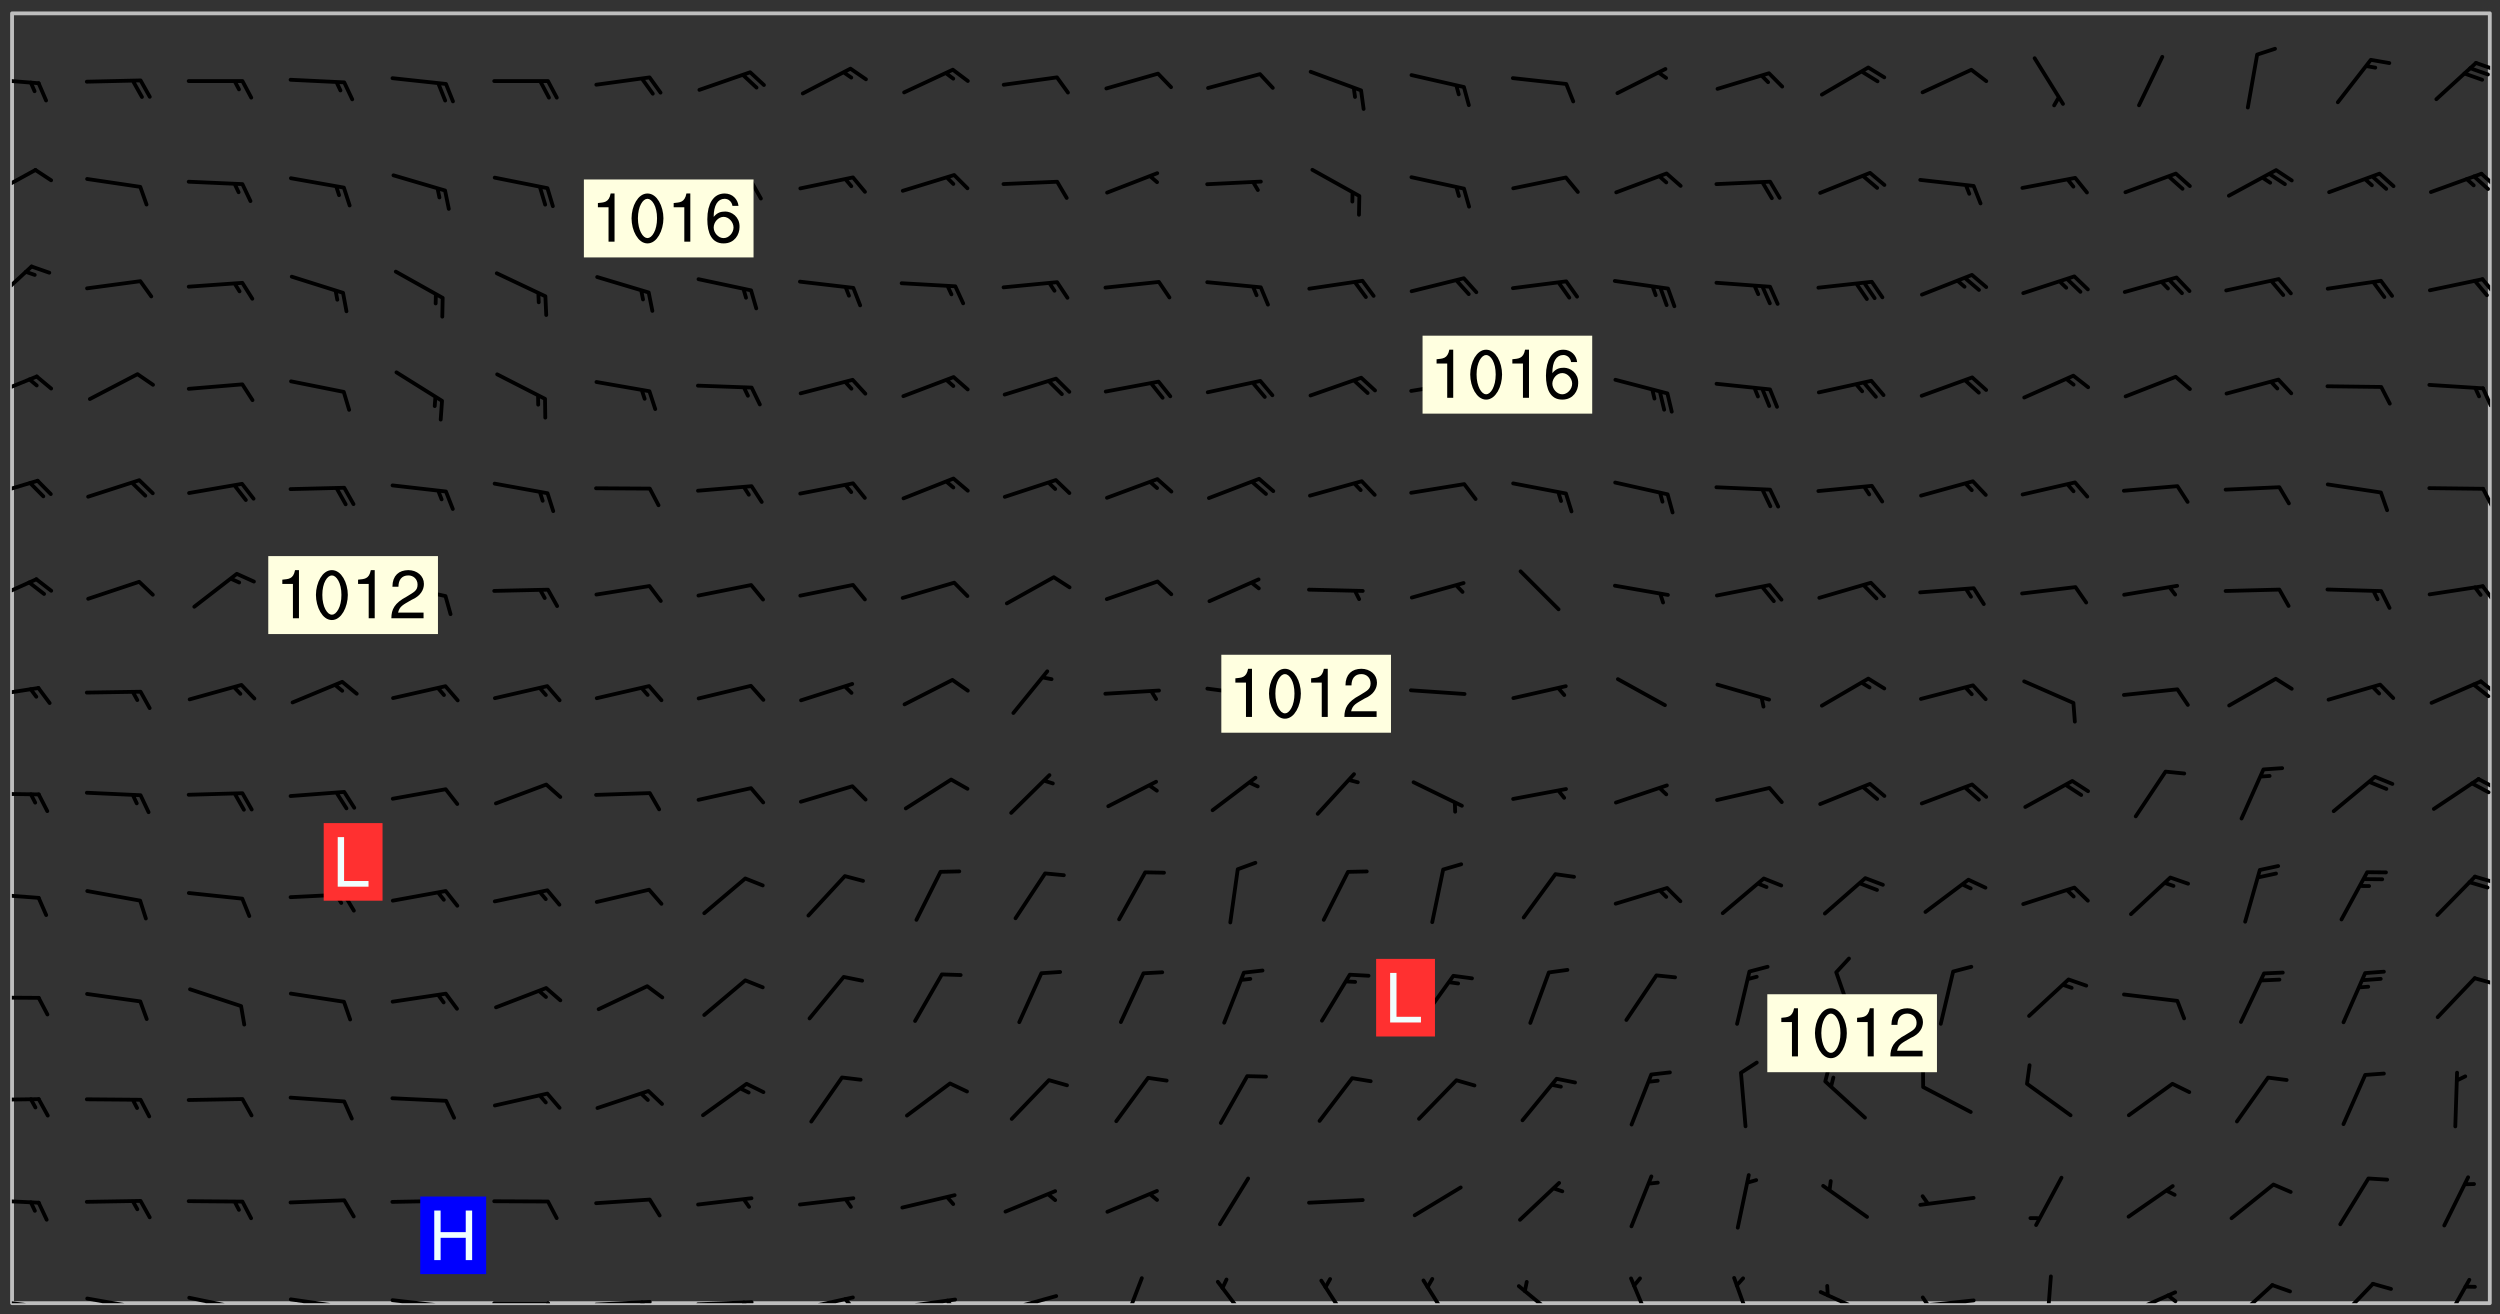 <svg xmlns="http://www.w3.org/2000/svg" role="img" xmlns:xlink="http://www.w3.org/1999/xlink" viewBox="142.45 309.95 326.84 171.84"><rect x="142.45" y="309.95" width="326.84" height="171.84" fill="#333333" stroke="none"/><defs><clipPath id="clip2"><path d="M 144 311.672 L 468 311.672 L 468 480.328 L 144 480.328 Z M 144 311.672"/></clipPath><clipPath id="clip3"><path d="M 144 479 L 148 479 L 148 480.328 L 144 480.328 Z M 144 479"/></clipPath><clipPath id="clip4"><path d="M 147 480 L 149 480 L 149 480.328 L 147 480.328 Z M 147 480"/></clipPath><clipPath id="clip5"><path d="M 146 480 L 148 480 L 148 480.328 L 146 480.328 Z M 146 480"/></clipPath><clipPath id="clip6"><path d="M 153 479 L 162 479 L 162 480.328 L 153 480.328 Z M 153 479"/></clipPath><clipPath id="clip7"><path d="M 160 480 L 162 480 L 162 480.328 L 160 480.328 Z M 160 480"/></clipPath><clipPath id="clip8"><path d="M 159 480 L 161 480 L 161 480.328 L 159 480.328 Z M 159 480"/></clipPath><clipPath id="clip9"><path d="M 166 479 L 175 479 L 175 480.328 L 166 480.328 Z M 166 479"/></clipPath><clipPath id="clip10"><path d="M 173 480 L 176 480 L 176 480.328 L 173 480.328 Z M 173 480"/></clipPath><clipPath id="clip11"><path d="M 172 480 L 174 480 L 174 480.328 L 172 480.328 Z M 172 480"/></clipPath><clipPath id="clip12"><path d="M 180 479 L 188 479 L 188 480.328 L 180 480.328 Z M 180 479"/></clipPath><clipPath id="clip13"><path d="M 187 480 L 189 480 L 189 480.328 L 187 480.328 Z M 187 480"/></clipPath><clipPath id="clip14"><path d="M 193 479 L 201 479 L 201 480.328 L 193 480.328 Z M 193 479"/></clipPath><clipPath id="clip15"><path d="M 200 480 L 202 480 L 202 480.328 L 200 480.328 Z M 200 480"/></clipPath><clipPath id="clip16"><path d="M 206 480 L 215 480 L 215 480.328 L 206 480.328 Z M 206 480"/></clipPath><clipPath id="clip17"><path d="M 213 480 L 216 480 L 216 480.328 L 213 480.328 Z M 213 480"/></clipPath><clipPath id="clip18"><path d="M 220 479 L 228 479 L 228 480.328 L 220 480.328 Z M 220 479"/></clipPath><clipPath id="clip19"><path d="M 226 479 L 228 479 L 228 480.328 L 226 480.328 Z M 226 479"/></clipPath><clipPath id="clip20"><path d="M 233 479 L 241 479 L 241 480.328 L 233 480.328 Z M 233 479"/></clipPath><clipPath id="clip21"><path d="M 239 479 L 241 479 L 241 480.328 L 239 480.328 Z M 239 479"/></clipPath><clipPath id="clip22"><path d="M 246 479 L 255 479 L 255 480.328 L 246 480.328 Z M 246 479"/></clipPath><clipPath id="clip23"><path d="M 252 479 L 254 479 L 254 480.328 L 252 480.328 Z M 252 479"/></clipPath><clipPath id="clip24"><path d="M 260 479 L 268 479 L 268 480.328 L 260 480.328 Z M 260 479"/></clipPath><clipPath id="clip25"><path d="M 266 479 L 268 479 L 268 480.328 L 266 480.328 Z M 266 479"/></clipPath><clipPath id="clip26"><path d="M 273 479 L 281 479 L 281 480.328 L 273 480.328 Z M 273 479"/></clipPath><clipPath id="clip27"><path d="M 288 476 L 292 476 L 292 480.328 L 288 480.328 Z M 288 476"/></clipPath><clipPath id="clip28"><path d="M 301 477 L 307 477 L 307 480.328 L 301 480.328 Z M 301 477"/></clipPath><clipPath id="clip29"><path d="M 314 477 L 320 477 L 320 480.328 L 314 480.328 Z M 314 477"/></clipPath><clipPath id="clip30"><path d="M 328 477 L 333 477 L 333 480.328 L 328 480.328 Z M 328 477"/></clipPath><clipPath id="clip31"><path d="M 340 477 L 347 477 L 347 480.328 L 340 480.328 Z M 340 477"/></clipPath><clipPath id="clip32"><path d="M 355 476 L 359 476 L 359 480.328 L 355 480.328 Z M 355 476"/></clipPath><clipPath id="clip33"><path d="M 368 476 L 372 476 L 372 480.328 L 368 480.328 Z M 368 476"/></clipPath><clipPath id="clip34"><path d="M 380 478 L 388 478 L 388 480.328 L 380 480.328 Z M 380 478"/></clipPath><clipPath id="clip35"><path d="M 393 479 L 401 479 L 401 480.328 L 393 480.328 Z M 393 479"/></clipPath><clipPath id="clip36"><path d="M 393 479 L 395 479 L 395 480.328 L 393 480.328 Z M 393 479"/></clipPath><clipPath id="clip37"><path d="M 409 476 L 411 476 L 411 480.328 L 409 480.328 Z M 409 476"/></clipPath><clipPath id="clip38"><path d="M 420 478 L 428 478 L 428 480.328 L 420 480.328 Z M 420 478"/></clipPath><clipPath id="clip39"><path d="M 425 479 L 428 479 L 428 480.328 L 425 480.328 Z M 425 479"/></clipPath><clipPath id="clip40"><path d="M 434 477 L 440 477 L 440 480.328 L 434 480.328 Z M 434 477"/></clipPath><clipPath id="clip41"><path d="M 447 477 L 453 477 L 453 480.328 L 447 480.328 Z M 447 477"/></clipPath><clipPath id="clip42"><path d="M 461 477 L 466 477 L 466 480.328 L 461 480.328 Z M 461 477"/></clipPath><clipPath id="clip43"><path d="M 144 466 L 148 466 L 148 468 L 144 468 Z M 144 466"/></clipPath><clipPath id="clip44"><path d="M 144 453 L 148 453 L 148 454 L 144 454 Z M 144 453"/></clipPath><clipPath id="clip45"><path d="M 144 440 L 148 440 L 148 441 L 144 441 Z M 144 440"/></clipPath><clipPath id="clip46"><path d="M 465 437 L 468 437 L 468 439 L 465 439 Z M 465 437"/></clipPath><clipPath id="clip47"><path d="M 144 426 L 148 426 L 148 428 L 144 428 Z M 144 426"/></clipPath><clipPath id="clip48"><path d="M 465 424 L 468 424 L 468 426 L 465 426 Z M 465 424"/></clipPath><clipPath id="clip49"><path d="M 144 413 L 148 413 L 148 415 L 144 415 Z M 144 413"/></clipPath><clipPath id="clip50"><path d="M 466 411 L 468 411 L 468 414 L 466 414 Z M 466 411"/></clipPath><clipPath id="clip51"><path d="M 465 412 L 468 412 L 468 414 L 465 414 Z M 465 412"/></clipPath><clipPath id="clip52"><path d="M 144 399 L 148 399 L 148 402 L 144 402 Z M 144 399"/></clipPath><clipPath id="clip53"><path d="M 466 398 L 468 398 L 468 401 L 466 401 Z M 466 398"/></clipPath><clipPath id="clip54"><path d="M 465 399 L 468 399 L 468 402 L 465 402 Z M 465 399"/></clipPath><clipPath id="clip55"><path d="M 144 385 L 148 385 L 148 389 L 144 389 Z M 144 385"/></clipPath><clipPath id="clip56"><path d="M 466 386 L 468 386 L 468 389 L 466 389 Z M 466 386"/></clipPath><clipPath id="clip57"><path d="M 144 372 L 148 372 L 148 376 L 144 376 Z M 144 372"/></clipPath><clipPath id="clip58"><path d="M 466 373 L 468 373 L 468 377 L 466 377 Z M 466 373"/></clipPath><clipPath id="clip59"><path d="M 144 358 L 148 358 L 148 363 L 144 363 Z M 144 358"/></clipPath><clipPath id="clip60"><path d="M 466 360 L 468 360 L 468 364 L 466 364 Z M 466 360"/></clipPath><clipPath id="clip61"><path d="M 144 344 L 147 344 L 147 350 L 144 350 Z M 144 344"/></clipPath><clipPath id="clip62"><path d="M 466 346 L 468 346 L 468 349 L 466 349 Z M 466 346"/></clipPath><clipPath id="clip63"><path d="M 144 331 L 148 331 L 148 336 L 144 336 Z M 144 331"/></clipPath><clipPath id="clip64"><path d="M 466 332 L 468 332 L 468 335 L 466 335 Z M 466 332"/></clipPath><clipPath id="clip65"><path d="M 144 320 L 148 320 L 148 322 L 144 322 Z M 144 320"/></clipPath><clipPath id="clip66"><path d="M 465 317 L 468 317 L 468 320 L 465 320 Z M 465 317"/></clipPath><g id="surface175" clip-path="url(#clip1)"><path fill="#fff" fill-opacity="0" fill-rule="evenodd" d="M 0 0 L 1000 0 L 1000 1000 L 0 1000 Z M 0 0"/><path fill="#d3d3d3" fill-opacity="0" fill-rule="evenodd" d="M162.152 355.867L161.918 356.16 161.977 356.395 162.094 356.566 162.27 356.801 162.562 357.148 162.676 357.207 162.793 357.035 162.852 356.801 163.027 356.625 163.492 356.449 164.191 356.449 164.426 356.742 164.715 357.559 164.773 357.734 164.949 357.965 165.301 358.199 166 358.898 166.172 359.074 166.406 359.422 166.641 359.832 166.93 360.414 167.34 360.879 167.57 361.113 167.805 361.289 167.922 361.52 168.098 361.812 168.27 362.977 168.27 363.211 168.328 363.5 168.387 363.617 168.504 363.734 168.852 364.145 168.969 364.316 169.145 364.492 169.32 364.727 169.438 364.898 169.609 365.25 169.668 365.484 169.902 365.891 170.137 365.832 169.961 366.008 169.902 366.938 169.32 366.938 169.086 366.824 168.738 366.938 168.621 367.055 168.562 367.348 168.504 367.523 168.387 367.695 167.922 367.988 167.863 368.223 167.805 368.336 167.805 368.98 167.863 369.152 167.863 369.562 167.922 369.621 167.922 370.027 167.98 370.434 168.098 370.609 168.156 370.668 168.387 371.309 168.328 371.602 168.328 372.301 168.27 372.883 168.27 373.117 168.211 373.348 168.156 373.699 168.156 375.621 168.211 375.738 168.637 375.738 168.27 375.855 168.246 376.207 169.137 377.375 170.879 377.914 172.219 378.273 172.219 378.812 172.309 379.621 172.844 380.336 174.363 380.605 175.254 380.52 175.344 381.684 175.879 381.863 177.039 381.684 179.094 380.699 180.254 380.336 182.133 380.16 183.828 379.98 183.648 380.699 182.133 380.785 180.883 380.875 180.078 381.145 179.004 381.953 179.273 382.672 179.809 383.57 179.629 384.195 179.363 385.004 179.629 386.082 180.254 386.98 181.059 387.16 182.309 386.98 182.043 387.703 182.141 388.207 182.195 388.5 182.195 388.672 182.254 388.965 182.254 389.371 182.43 389.488 182.781 389.605 183.188 389.605 183.48 389.43 183.594 389.312 183.652 389.195 183.77 388.965 183.828 388.789 184.18 388.324 184.41 388.148 184.586 388.09 184.762 388.148 184.82 388.324 184.938 389.312 184.992 389.781 185.051 389.953 185.168 390.188 185.344 390.246 186.16 390.305 186.449 390.305 186.566 390.539 186.625 390.945 186.684 391.297 186.684 392.402 186.801 392.695 186.918 393.043 187.207 393.742 187.383 394.094 187.965 394.848 188.316 395.023 188.488 395.082 188.957 395.316 189.598 395.781 189.945 396.016 190.238 396.191 190.531 396.246 190.762 396.309 191.578 396.656 191.871 396.832 191.984 397.004 192.336 397.355 192.453 397.531 192.977 398.172 192.977 398.461 193.035 398.812 193.035 399.16 193.094 399.512 193.152 399.801 193.27 399.859 193.441 399.918 193.617 399.918 194.199 400.152 194.375 400.27 194.551 400.559 194.727 400.793 194.84 401.027 195.133 401.258 195.25 401.375 195.25 401.785 195.309 401.84 195.598 402.074 195.832 402.191 195.891 402.309 196.008 402.48 196.066 402.598 196.297 402.832 196.355 403.008 196.59 403.066 196.707 403.125 196.59 403.238 196.531 403.355 196.531 403.473 196.414 403.766 196.297 404.055 196.297 404.637 196.473 404.754 196.59 404.812 196.648 404.93 196.766 405.047 196.879 405.105 197.055 405.453 197.113 405.805 197.172 406.211 197.172 406.387 197.113 406.562 196.996 407.262 196.996 407.434 197.113 407.609 197.406 407.902 197.812 407.902 197.988 408.02 198.105 408.191 198.223 408.484 198.223 408.719 197.695 408.719 197.465 408.484 197.23 408.484 197.055 408.543 196.996 409.242 197.055 409.59 197.172 409.766 197.348 410.176 197.465 410.406 197.754 410.875 197.93 410.93 198.453 410.93 198.688 410.988 199.445 411.629 199.504 411.922 199.504 412.156 199.562 412.215 199.793 412.562 199.793 412.914 199.676 413.086 199.676 413.379 199.969 413.668 200.262 413.844 200.434 413.902 200.727 414.078 201.02 414.195 201.602 414.602 201.891 414.836 202.184 415.012 202.402 415.172 202.418 415.184 202.648 415.359 203.289 415.883 203.465 416.117 203.582 416.293 203.758 416.469 203.871 416.641 203.871 417.281 203.988 417.457 204.457 417.574 205.039 417.691 205.273 417.75 205.504 417.863 205.797 417.98 205.91 418.039 206.496 418.391 206.785 418.562 206.961 418.625 207.137 418.68 207.312 418.738 208.012 419.09 208.301 419.266 208.535 419.32 208.824 419.496 209.059 419.613 209.699 420.02 209.992 420.137 210.164 420.195 210.398 420.254 210.809 420.312 211.039 420.371 211.273 420.488 211.332 420.66 210.922 420.836 211.391 420.895 211.449 421.188 211.562 421.422 211.738 421.477 211.973 421.535 212.148 421.594 212.555 421.711 213.195 421.945 213.312 422.117 213.371 422.352 213.371 422.527 213.312 422.645 213.254 423.051 213.488 423.285 213.605 423.344 213.953 423.461 214.594 423.691 214.77 423.809 215.059 423.926 215.234 424.102 215.469 424.566 216.051 425.672 216.227 425.848 216.574 426.023 216.75 426.141 217.102 426.258 218.148 426.781 218.383 426.84 218.848 426.953 219.141 427.012 219.605 427.188 220.363 427.77 220.598 428.004 220.945 428.469 221.121 428.645 221.41 428.879 222.227 429.578 222.52 429.754 222.809 430.043 223.102 430.219 223.395 430.508 224.09 431.148 224.266 431.324 224.559 431.559 224.848 431.793 225.316 432.082 225.957 432.664 226.305 432.898 226.539 433.191 226.887 433.539 227.238 434.004 228.172 434.996 228.52 435.402 228.637 435.578 228.871 435.637 228.984 435.754 229.629 435.93 229.859 436.043 230.094 436.102 230.387 436.277 230.617 436.395 231.551 437.094 231.957 437.5 232.191 437.676 232.598 437.852 232.832 437.969 233.648 438.316 233.996 438.551 234.23 438.668 234.523 438.957 234.754 439.074 235.512 439.426 235.863 439.598 236.094 439.656 236.387 439.773 236.621 439.832 237.492 440.008 238.309 440.008 238.777 440.238 238.949 440.297 239.824 440.996 240.289 441.113 240.582 441.172 240.758 441.23 240.988 441.289 241.457 441.348 241.805 441.406 242.156 441.465 242.562 441.523 242.855 441.523 243.027 441.582 243.027 441.812 243.203 441.988 243.496 441.988 243.844 442.047 244.195 442.105 244.895 442.223 245.535 442.223 246 441.988 246.293 441.812 246.465 441.695 246.875 441.523 247.164 441.348 248.098 440.883 248.566 440.59 249.09 440.297 249.555 440.125 250.02 439.949 251.07 439.484 251.359 439.367 251.77 439.25 252.059 439.133 252.586 438.957 254.102 438.258 254.684 437.91 254.973 437.852 255.266 437.793 255.613 437.676 256.488 437.445 256.84 437.328 256.953 437.328 257.188 437.27 258.062 437.035 258.297 436.977 259.109 436.977 259.461 436.918 260.277 436.801 260.449 436.742 260.801 436.688 261.094 436.629 261.324 436.57 262.141 436.395 262.316 436.336 262.664 436.336 262.898 436.277 263.363 436.16 264.121 435.988 264.355 435.93 264.703 435.93 265.113 435.812 265.402 435.754 266.688 435.695 266.977 435.695 267.387 435.637 267.617 435.578 267.793 435.578 268.668 435.461 269.074 435.461 269.484 435.344 269.832 435.344 270.184 435.23 271.055 435.172 272.805 435.172 273.852 435.461 274.262 435.578 274.551 435.695 274.902 435.812 275.191 435.93 276.242 436.102 276.531 436.16 276.824 436.16 277.117 436.219 277.289 436.277 277.699 436.336 277.871 436.395 277.988 436.453 278.105 436.453 278.223 436.512 278.574 436.57 278.688 436.57 279.098 436.637 281.02 437.031 282.945 437.426 284.465 437.875 286.16 438.594 288.305 439.398 289.91 438.68 291.34 437.875 292.5 436.797 293.75 436.348 296.785 435.629 298.66 435.27 300.805 433.922 303.039 432.668 305.539 431.41 307.234 430.961 309.02 430.781 310.18 430.512 310.805 431.051 312.145 430.781 312.859 429.793 313.844 428.449 314.289 428.27 315.094 427.91 316.969 427.371 318.754 426.922 320.004 426.652 321.164 426.562 322.863 426.473 324.824 426.203 326.074 426.113 326.613 426.113 327.238 426.023 328.129 426.023 330.273 425.844 332.684 425.664 335.273 425.574 336.969 425.754 338.578 425.844 340.008 426.203 341.168 426.922 343.043 427.91 344.203 429.438 344.469 430.152 345.098 430.242 345.453 431.141 345.988 431.68 346.523 433.207 347.598 433.566 348.133 433.566 347.328 434.102 347.418 435.809 348.133 438.504 349.023 439.309 349.918 440.297 350.633 441.555 352.418 442.094 353.938 441.914 354.293 443.258 355.902 442.453 356.883 441.914 357.152 442.184 357.469 441.969 357.688 441.824 358.488 442.273 358.938 441.914 359.293 441.914 359.828 441.645 360.367 440.926 360.902 440.656 361.527 439.668 362.688 440.117 363.527 440.488 364.922 441.105 366.617 440.926 368.223 440.926 370.008 441.016 370.188 439.309 370.723 437.965 371.527 438.234 372.02 439.082 372.422 439.488 372.332 440.027 372.332 440.387 373.047 440.836 373.758 440.566 375.188 440.566 375.547 441.555 375.992 442.812 376.707 444.156 377.957 444.785 379.652 445.414 380.367 445.234 380.547 444.695 381.527 444.605 381.977 444.965 382.062 446.223 381.797 446.852 381.262 447.031 381.262 447.57 381.977 448.555 382.242 449.094 383.227 450.082 384.027 451.16 383.762 451.52 383.672 452.418 383.047 454.75 382.691 456.816 382.602 458.609 382.422 459.328 382.332 459.867 382.332 461.305 381.352 463.188 380.992 464.895 380.457 465.793 379.652 466.961 379.387 467.5 381.441 468.754 381.527 469.113 381.172 469.652 381.082 469.473 381.082 470.281 381.172 471.719 380.727 472.434 379.652 472.527 379.387 473.242 379.922 474.141 380.727 474.859 381.887 475.668 383.227 475.938 383.672 476.297 383.316 476.746 381.527 476.656 380.277 476.207 379.562 475.488 378.938 475.398 378.762 478.988 378.574 480.297 467.934 480.297 467.934 311.703 412.664 311.703 412.664 360.785 413.426 360.91 416.715 361.453 418.738 364.289 418.738 367.043 421.09 367.375 423.438 367.707 427.488 367.707 426.109 371.867 424.086 372.574 422.062 373.277 421.52 373.621 418.926 375.238 418.738 375.355 416.715 373.277 415.984 370.535 413.312 368.457 411.938 364.957 411.871 364.875 409.914 362.203 412.664 360.785 412.664 311.703 294.422 311.703 294.422 403.117 294.539 403.148 294.672 403.16 294.746 403.234 294.852 403.281 294.941 403.34 295.027 403.398 295.117 403.457 295.414 403.754 295.473 403.844 295.504 403.961 295.531 404.078 295.547 404.215 295.516 404.332 295.457 404.422 295.398 404.508 295.355 404.613 295.309 404.715 295.281 404.836 295.281 404.98 295.457 405.25 295.605 405.398 295.68 405.484 295.754 405.559 295.797 405.664 295.859 405.754 295.918 405.84 295.961 405.945 296.02 406.035 296.066 406.137 296.109 406.242 296.168 406.328 296.285 406.508 296.359 406.582 296.422 406.668 296.48 406.758 296.523 406.863 296.582 406.953 296.641 407.039 296.703 407.129 296.762 407.219 296.805 407.32 296.922 407.5 296.996 407.574 297.055 407.66 297.129 407.734 297.219 407.793 297.324 407.84 297.473 407.84 297.605 407.824 297.738 407.84 297.84 407.793 297.914 407.719 297.961 407.617 297.945 407.484 297.945 407.336 297.898 407.23 297.871 407.113 297.824 407.012 297.797 406.891 297.754 406.789 297.691 406.699 297.648 406.598 297.605 406.492 297.574 406.375 297.559 406.242 297.547 406.105 297.633 406.047 297.691 405.961 297.812 405.93 297.855 406.035 297.871 406.168 297.871 406.285 297.93 406.387 297.988 406.477 298.078 406.535 298.227 406.684 298.285 406.773 298.328 406.879 298.316 406.98 298.402 407.039 298.508 407.086 298.594 407.145 298.684 407.203 298.758 407.277 298.641 407.305 298.535 407.352 298.449 407.41 298.375 407.484 298.316 407.574 298.254 407.66 298.227 407.781 298.18 407.883 298.137 407.988 298.105 408.105 298.094 408.238 298.078 408.371 298.078 408.52 298.105 408.637 298.152 408.742 298.195 408.844 298.254 408.934 298.328 409.008 298.418 409.066 298.492 409.141 298.582 409.199 298.641 409.289 298.684 409.395 298.73 409.496 298.848 409.527 298.98 409.543 299.129 409.543 299.246 409.512 299.352 409.555 299.395 409.66 299.441 409.762 299.469 409.883 299.5 410 299.527 410.117 299.559 410.238 299.586 410.355 299.691 410.398 299.793 410.445 299.926 410.43 300.074 410.578 300.137 410.664 300.211 410.738 300.281 410.812 300.371 410.875 300.477 410.918 300.578 410.961 300.695 410.992 300.832 411.008 300.949 410.977 301.023 410.902 301.051 410.785 301.039 410.652 301.008 410.531 300.98 410.414 301.023 410.309 301.141 410.309 301.23 410.371 301.348 410.398 301.496 410.398 301.629 410.414 301.777 410.414 301.91 410.43 302.043 410.414 302.191 410.414 302.324 410.398 302.457 410.387 302.594 410.398 302.711 410.371 302.844 410.355 303.035 410.297 302.977 410.473 302.961 410.605 302.934 410.727 302.918 410.859 302.859 410.945 302.727 410.961 302.621 411.008 302.516 411.051 302.398 411.082 302.281 411.109 302.016 411.141 301.867 411.141 301.734 411.156 301.66 411.23 301.719 411.316 301.867 411.465 301.984 411.645 302.059 411.715 302.148 411.777 302.238 411.836 302.324 411.895 302.414 411.953 302.516 411.996 302.621 412.059 302.727 412.102 302.812 412.16 302.918 412.207 303.02 412.25 303.199 412.367 303.258 412.457 303.215 412.559 303.168 412.664 303.184 412.797 303.406 413.02 303.465 413.109 303.508 413.211 303.539 413.332 303.582 413.434 303.598 413.566 303.629 413.684 303.641 413.82 303.672 413.938 303.82 414.086 303.922 414.129 304.027 414.172 304.145 414.203 304.277 414.219 304.414 414.234 304.531 414.234 304.648 414.203 304.738 414.145 304.781 414.039 304.828 413.938 304.871 413.832 304.902 413.715 304.914 413.582 304.914 413.434 304.902 413.301 304.887 413.168 304.855 413.051 304.812 412.945 304.766 412.84 304.723 412.738 304.68 412.633 304.664 412.5 304.68 412.367 304.707 412.25 304.738 412.133 304.766 412.012 304.812 411.91 304.902 411.852 304.988 411.789 305.062 411.715 305.152 411.656 305.375 411.434 305.434 411.348 305.508 411.273 305.625 411.094 305.684 411.008 305.684 410.859 305.609 410.785 305.508 410.738 305.402 410.695 305.301 410.652 305.242 410.562 305.195 410.457 305.168 410.34 305.258 410.281 305.375 410.25 305.477 410.207 305.656 410.09 305.805 409.941 305.816 409.809 305.805 409.703 305.715 409.645 305.582 409.66 305.434 409.66 305.301 409.676 305.168 409.66 305.047 409.629 304.961 409.57 304.887 409.496 304.828 409.406 304.766 409.32 304.648 409.141 304.59 409.055 304.621 408.934 304.707 408.875 304.828 408.844 304.887 408.758 304.887 408.637 304.855 408.52 304.797 408.43 304.738 408.344 304.691 408.238 304.664 408.121 304.648 407.988 304.707 407.898 304.781 407.824 304.871 407.766 304.988 407.586 305.062 407.512 305.121 407.426 305.27 407.277 305.391 407.246 305.523 407.23 305.656 407.246 305.73 407.32 305.773 407.426 305.789 407.559 305.758 407.676 305.641 407.707 305.508 407.719 305.359 407.867 305.316 407.973 305.27 408.074 305.242 408.195 305.211 408.312 305.211 408.461 305.242 408.578 305.285 408.684 305.344 408.773 305.418 408.844 305.492 408.918 305.609 408.949 305.73 408.977 305.848 408.949 305.98 408.934 306.098 408.934 306.188 408.992 306.262 409.066 306.309 409.172 306.367 409.258 306.469 409.305 306.602 409.32 306.707 409.363 306.793 409.422 306.781 409.527 306.707 409.602 306.527 409.719 306.469 409.809 306.379 409.867 306.309 409.941 306.234 410.016 306.172 410.105 306.145 410.223 306.129 410.355 306.145 410.488 306.129 410.621 306.129 410.77 306.145 410.902 306.172 411.02 306.203 411.141 306.277 411.215 306.367 411.273 306.453 411.332 306.543 411.391 306.66 411.422 306.66 411.508 306.559 411.555 306.469 411.613 306.203 411.645 306.086 411.672 305.938 411.672 305.832 411.715 305.73 411.762 305.672 411.852 305.609 412.086 305.598 412.219 305.566 412.34 305.551 412.473 305.551 412.766 305.539 412.898 305.551 413.035 305.566 413.168 305.699 413.184 305.832 413.195 305.953 413.227 306.039 413.285 306.113 413.359 306.16 413.465 306.203 413.566 306.219 413.699 306.219 414.145 306.203 414.277 306.203 414.723 306.234 414.988 306.262 415.105 306.277 415.238 306.309 415.355 306.395 415.566 306.426 415.832 306.426 415.98 306.395 416.098 306.367 416.215 306.336 416.336 306.309 416.453 306.277 416.57 306.246 416.691 306.234 416.824 306.219 416.957 306.309 417.016 306.426 416.984 306.527 417 306.574 417.105 306.543 417.371 306.543 417.812 306.5 417.918 306.453 418.023 306.41 418.125 306.367 418.23 306.309 418.316 306.277 418.438 306.234 418.555 306.203 418.672 306.188 418.805 306.203 418.938 306.262 419.027 306.367 419.074 306.453 419.133 306.512 419.219 306.5 419.355 306.469 419.473 306.426 419.574 306.426 420.02 306.41 420.152 306.41 420.301 306.379 420.418 306.336 420.523 306.309 420.641 306.262 420.746 306.219 420.848 306.188 420.969 306.16 421.086 306.129 421.219 306.098 421.336 306.07 421.453 306.027 421.559 305.996 421.676 305.965 421.797 305.953 421.93 305.938 422.062 305.938 422.359 305.965 422.477 305.965 422.625 306.012 423.023 306.039 423.141 306.098 423.23 306.219 423.262 306.367 423.262 306.5 423.246 306.559 423.336 306.559 423.453 306.5 423.543 306.41 423.602 306.309 423.645 306.203 423.691 306.113 423.75 306.027 423.809 305.891 423.824 305.773 423.793 305.641 423.777 305.539 423.824 305.477 423.91 305.465 424.047 305.449 424.18 305.418 424.297 305.391 424.414 305.375 424.547 305.344 424.668 305.344 424.965 305.359 425.098 305.391 425.215 305.391 425.363 305.402 425.496 305.402 425.645 305.375 425.762 305.328 425.863 305.301 425.984 305.27 426.102 305.211 426.191 305.137 426.266 305.035 426.309 304.93 426.355 304.812 426.383 304.691 426.414 304.59 426.367 304.648 426.281 304.754 426.234 304.781 426.117 304.812 426 304.84 425.879 304.871 425.762 304.871 425.613 304.887 425.48 304.855 425.363 304.812 425.258 304.707 425.273 304.633 425.348 304.531 425.391 304.441 425.453 304.367 425.527 304.324 425.629 304.309 425.762 304.277 425.879 304.25 426 304.219 426.117 304.191 426.234 304.16 426.355 304.133 426.473 304.102 426.59 304.059 426.695 303.969 426.754 303.879 426.754 303.762 426.723 303.73 426.637 303.746 426.5 303.715 426.383 303.715 426.234 303.703 426.102 303.703 425.953 303.641 425.719 303.613 425.598 303.57 425.496 303.523 425.391 303.465 425.305 303.406 425.215 303.363 425.109 303.301 425.023 303.152 424.875 303.082 424.801 302.977 424.754 302.871 424.711 302.77 424.668 302.473 424.371 302.383 424.297 302.297 424.238 302.191 424.195 302.102 424.133 302.016 424.074 301.91 424.031 301.82 423.973 301.734 423.91 301.66 423.84 301.555 423.793 301.469 423.734 301.363 423.691 301.273 423.629 301.172 423.586 301.066 423.543 300.98 423.484 300.875 423.438 300.77 423.395 300.668 423.348 300.578 423.289 300.477 423.246 300.371 423.203 300.281 423.141 300.164 423.113 300.031 423.098 299.898 423.113 299.75 423.113 299.617 423.129 299.5 423.098 299.41 423.039 299.336 422.965 299.246 422.906 299.145 422.859 298.996 422.859 298.875 422.832 298.773 422.789 298.699 422.715 298.582 422.535 298.492 422.477 298.391 422.434 298.301 422.371 298.195 422.328 298.105 422.27 298.02 422.211 297.914 422.164 297.855 422.078 297.797 421.988 297.754 421.883 297.707 421.781 297.633 421.707 297.547 421.648 297.473 421.574 297.383 421.516 297.16 421.293 297.117 421.188 297.086 420.922 297.191 420.879 297.336 420.879 297.441 420.922 297.516 420.996 297.605 421.055 297.691 421.113 297.797 421.16 297.887 421.219 298.035 421.367 298.105 421.441 298.254 421.59 298.316 421.676 298.391 421.75 298.477 421.809 298.551 421.883 298.641 421.945 298.73 422.004 298.816 422.062 299.086 422.238 299.188 422.285 299.293 422.328 299.395 422.371 299.441 422.297 299.5 422.211 299.574 422.137 299.645 422.062 299.75 422.105 299.824 422.18 299.883 422.27 299.926 422.371 299.973 422.477 300.016 422.582 300.137 422.609 300.254 422.582 300.328 422.492 300.371 422.387 300.43 422.297 300.504 422.223 300.609 422.18 300.727 422.152 300.859 422.164 300.949 422.223 301.098 422.371 301.156 422.461 301.199 422.566 301.246 422.668 301.289 422.773 301.332 422.875 301.438 422.922 301.543 422.965 301.676 422.98 301.762 422.922 301.82 422.832 301.895 422.758 302 422.715 302.117 422.742 302.223 422.789 302.324 422.832 302.43 422.875 302.531 422.922 302.711 423.039 302.711 423.156 302.695 423.289 302.711 423.422 302.727 423.559 302.785 423.645 302.887 423.691 303.008 423.719 303.125 423.75 303.273 423.75 303.391 423.719 303.449 423.629 303.629 423.512 303.688 423.422 303.762 423.348 303.82 423.262 303.938 423.082 304.117 422.965 304.234 422.996 304.324 423.055 304.367 423.129 304.352 423.262 304.352 423.379 304.441 423.438 304.59 423.438 304.723 423.422 304.855 423.41 305.121 423.379 305.227 423.336 305.344 423.305 305.465 423.277 305.539 423.203 305.609 423.129 305.672 423.039 305.656 422.934 305.609 422.832 305.508 422.789 305.402 422.773 305.285 422.801 305.02 422.832 304.871 422.832 304.797 422.758 304.707 422.699 304.59 422.668 304.473 422.641 304.34 422.625 304.191 422.625 304.059 422.641 303.762 422.641 303.656 422.594 303.508 422.445 303.465 422.344 303.406 422.254 303.629 422.031 303.715 421.973 303.82 421.93 303.938 421.898 304.07 421.883 304.203 421.898 304.34 421.914 304.441 421.957 304.574 421.945 304.664 421.883 304.766 421.84 304.828 421.75 304.781 421.648 304.691 421.59 304.574 421.559 304.473 421.516 304.414 421.426 304.352 421.336 304.352 421.219 304.367 421.086 304.473 421.039 304.547 420.969 304.547 420.848 304.457 420.789 304.426 420.672 304.516 420.613 304.59 420.539 304.633 420.434 304.691 420.344 304.738 420.242 304.754 420.109 304.754 419.961 304.707 419.855 304.664 419.754 304.574 419.695 304.441 419.68 304.34 419.637 304.203 419.621 304.086 419.59 303.641 419.59 303.508 419.574 303.375 419.562 303.242 419.547 303.125 419.516 302.977 419.516 302.844 419.5 302.711 419.488 302.445 419.457 302.324 419.414 302.238 419.355 302.164 419.281 302.164 419.133 302.176 419 302.281 418.953 302.383 418.91 302.516 418.895 302.668 418.895 302.801 418.879 303.094 418.879 303.215 418.91 303.316 418.953 303.406 419.012 303.641 419.074 303.762 419.027 303.852 418.969 303.953 418.926 304.086 418.91 304.191 418.953 304.293 419 304.426 419.012 304.547 418.984 304.691 418.984 304.812 418.953 304.93 418.926 305.035 418.879 305.109 418.805 305.195 418.746 305.344 418.598 305.402 418.512 305.449 418.406 305.477 418.289 305.492 418.184 305.391 418.141 305.301 418.082 305.184 418.051 305.078 418.008 304.988 417.945 304.914 417.859 304.84 417.785 304.738 417.742 304.633 417.695 304.531 417.652 304.473 417.562 304.426 417.461 304.34 417.25 304.277 417.164 304.219 417.074 304.145 417 304.059 416.941 303.789 416.941 303.672 416.973 303.582 417.031 303.48 417.074 303.348 417.09 303.242 417.074 303.215 416.957 303.152 416.867 303.035 416.836 302.934 416.793 302.785 416.645 302.754 416.527 302.738 416.422 302.812 416.348 302.992 416.23 303.109 416.203 303.227 416.172 303.363 416.188 303.465 416.23 303.57 416.273 303.672 416.32 303.777 416.363 303.895 416.395 304.027 416.41 304.145 416.438 304.277 416.453 304.383 416.438 304.473 416.379 304.398 416.305 304.293 416.262 304.219 416.188 304.145 416.098 303.996 415.949 303.91 415.891 303.82 415.832 303.746 415.758 303.656 415.699 303.555 415.652 303.434 415.625 303.332 415.578 303.227 415.535 303.109 415.504 303.008 415.461 302.887 415.43 302.738 415.43 302.621 415.461 302.516 415.504 302.43 415.566 302.25 415.684 302.164 415.742 302.074 415.801 301.969 415.848 301.883 415.906 301.777 415.949 301.676 415.992 301.57 416.039 301.496 416.113 301.438 416.203 301.379 416.289 301.332 416.395 301.273 416.48 301.199 416.555 301.066 416.543 300.949 416.512 300.832 416.512 300.758 416.586 300.668 416.645 300.594 416.719 300.504 416.777 300.418 416.836 300.312 416.883 300.211 416.926 300.074 416.941 299.973 416.898 299.824 416.75 299.719 416.703 299.633 416.703 299.527 416.75 299.426 416.793 299.305 416.824 299.188 416.793 299.113 416.719 299.113 416.602 299.145 416.48 299.219 416.41 299.277 416.32 299.352 416.246 299.469 416.215 299.574 416.172 299.867 416.172 300 416.156 300.137 416.141 300.238 416.098 300.328 416.039 300.43 415.992 300.52 415.934 300.652 415.922 300.742 415.98 300.875 415.992 300.965 415.934 301.051 415.875 301.156 415.832 301.246 415.773 301.332 415.711 301.422 415.652 301.57 415.504 301.629 415.418 301.688 415.328 301.793 415.285 301.926 415.27 302.043 415.297 302.164 415.328 302.223 415.27 302.281 415.18 302.312 414.914 302.34 414.797 302.445 414.809 302.578 414.824 302.68 414.781 302.77 414.723 302.828 414.633 302.902 414.559 302.961 414.469 303.008 414.367 303.02 414.234 303.008 414.102 302.961 413.996 302.812 413.848 302.754 413.758 302.695 413.672 302.652 413.566 302.652 413.121 302.668 412.988 302.668 412.84 302.68 412.707 302.621 412.648 302.531 412.707 302.43 412.664 302.25 412.547 302.164 412.488 302.102 412.398 302.043 412.309 301.969 412.234 301.883 412.176 301.762 412.207 301.66 412.219 301.555 412.266 301.469 412.324 301.363 412.367 301.215 412.516 301.125 412.574 301.039 412.633 300.949 412.695 300.844 412.738 300.711 412.754 300.711 412.633 300.816 412.59 300.934 412.559 301.008 412.488 301.051 412.383 301.051 412.234 301.023 412.117 300.875 411.969 300.742 411.953 300.594 411.953 300.477 411.984 300.371 412.027 300.27 412.07 300.18 412.133 300.062 412.16 299.988 412.086 300 411.953 299.957 411.852 299.914 411.746 299.824 411.688 299.707 411.715 299.586 411.746 299.469 411.777 299.367 411.82 299.246 411.852 299.145 411.895 299.039 411.938 298.949 411.996 298.848 412.012 298.848 411.895 298.863 411.762 298.805 411.672 298.73 411.715 298.582 411.863 298.523 411.953 298.449 412.027 298.402 412.133 298.359 412.234 298.285 412.309 298.227 412.398 298.152 412.473 298.094 412.559 298.02 412.633 297.93 412.695 297.855 412.766 297.781 412.84 297.68 412.855 297.547 412.871 297.441 412.828 297.441 412.707 297.59 412.559 297.633 412.457 297.691 412.367 297.738 412.266 297.781 412.16 297.84 412.07 297.871 411.953 297.914 411.852 297.945 411.73 297.973 411.613 298.02 411.508 298.062 411.406 298.105 411.301 298.18 411.23 298.27 411.168 298.359 411.109 298.461 411.066 298.758 411.066 299.023 411.035 299.129 410.992 299.055 410.918 298.938 410.887 298.832 410.844 298.742 410.785 298.641 410.738 298.551 410.68 298.449 410.637 298.344 410.594 298.254 410.531 298.168 410.473 298.062 410.43 297.961 410.387 297.84 410.355 297.723 410.324 297.621 410.281 297.5 410.25 297.398 410.207 297.309 410.148 297.266 410.043 297.25 409.91 297.352 409.867 297.484 409.852 297.621 409.867 297.754 409.852 297.855 409.809 297.914 409.719 297.93 409.613 297.84 409.555 297.766 409.48 297.664 409.438 297.574 409.379 297.426 409.23 297.383 409.125 297.367 408.992 297.367 408.699 297.309 408.609 297.219 408.551 297.145 408.477 297.102 408.371 297.07 408.254 297.012 408.164 296.938 408.09 296.82 408.062 296.746 407.988 296.656 407.93 296.566 407.867 296.48 407.809 296.406 407.734 296.348 407.648 296.301 407.543 296.215 407.484 296.066 407.336 295.871 407.277 295.738 407.293 295.637 407.336 295.562 407.41 295.516 407.512 295.473 407.617 295.414 407.707 295.355 407.793 295.059 408.09 294.969 408.148 294.883 408.148 294.82 408.062 294.777 407.957 294.809 407.84 294.867 407.75 294.895 407.633 294.883 407.5 294.793 407.438 294.688 407.484 294.57 407.512 294.453 407.543 294.184 407.719 294.082 407.766 293.965 407.793 293.859 407.84 293.77 407.898 293.668 407.941 293.609 407.855 293.562 407.75 293.578 407.617 293.625 407.512 293.695 407.438 293.77 407.367 293.828 407.277 293.828 407.129 293.785 407.023 293.547 407.023 293.445 407.07 293.414 407.188 293.387 407.305 293.355 407.426 293.281 407.469 293.148 407.484 293.074 407.438 293.031 407.336 292.988 407.23 292.941 407.129 292.898 407.023 292.777 407.055 292.676 407.098 292.543 407.113 292.426 407.145 292.32 407.188 292.23 407.246 292.129 407.293 292.008 407.32 291.875 407.336 291.773 407.293 291.715 407.203 291.668 407.098 291.625 406.996 291.582 406.891 291.582 406.773 291.641 406.684 291.727 406.625 291.906 406.508 292.008 406.461 292.113 406.418 292.219 406.359 292.32 406.316 292.41 406.254 292.512 406.211 292.617 406.152 292.719 406.105 292.809 406.047 292.914 406.004 293.016 405.961 293.105 405.898 293.207 405.855 293.344 405.84 293.461 405.871 293.562 405.914 293.684 405.945 293.785 405.988 293.891 406.035 293.992 406.078 294.098 406.121 294.199 406.168 294.305 406.211 294.406 406.254 294.512 406.301 294.598 406.359 294.703 406.402 294.82 406.434 294.926 406.477 295.027 406.523 295.117 406.582 295.223 406.625 295.324 406.668 295.43 406.715 295.547 406.742 295.648 406.789 295.77 406.816 295.918 406.816 296.004 406.758 296.02 406.656 296.078 406.566 296.051 406.449 295.977 406.375 295.859 406.195 295.785 406.121 295.695 406.047 295.516 405.93 295.43 405.871 295.324 405.828 295.223 405.781 294.953 405.605 294.895 405.516 294.82 405.441 294.762 405.352 294.719 405.25 294.688 405.133 294.672 404.996 294.672 404.434 294.66 404.301 294.645 404.168 294.613 404.051 294.598 403.918 294.586 403.785 294.555 403.664 294.332 403.441 294.273 403.355 294.258 403.25 294.289 403.133 294.422 403.117 294.422 311.703 172.992 311.703 172.992 313.156 172.934 313.391 172.582 314.441 172.41 314.965 172.293 315.312 172.117 315.723 172 315.895 171.766 316.188 171.535 316.246 171.184 316.246 171.066 316.305 170.836 316.711 170.836 317.004 170.953 317.18 171.184 317.41 171.301 317.645 171.941 318.402 172.234 318.867 172.41 319.102 172.641 319.453 172.875 319.801 173.516 320.617 173.691 321.082 173.863 321.492 173.98 322.188 174.156 322.656 174.273 324.055 174.332 324.52 174.332 325.395 174.449 326.441 174.449 331.223 174.391 331.688 174.039 332.969 173.863 333.492 173.75 333.902 173.398 334.832 172.934 336 172.699 336.582 172.582 336.758 172.41 337.105 172.234 337.512 171.883 338.328 171.824 338.621 171.711 338.914 171.594 339.203 171.535 339.379 171.418 340.254 171.359 340.66 171.301 340.777 171.242 340.953 171.184 341.125 170.953 341.652 170.836 341.824 170.836 342.059 170.719 342.293 170.66 342.465 170.484 343.051 170.484 343.34 170.426 343.516 170.426 343.809 170.367 343.922 170.309 344.449 170.309 344.621 170.254 344.855 170.254 347.477 170.078 348.293 169.961 348.469 169.785 348.703 169.668 348.875 169.555 349.109 168.969 350.043 168.738 350.332 168.445 350.797 168.27 351.031 167.98 351.383 167.629 352.082 167.516 352.312 167.34 352.723 167.164 352.953 166.758 353.48 165.941 354.18 165.648 354.352 165.359 354.586 165.184 354.703 165.008 354.879 164.484 355.285 163.957 355.461 163.785 355.637 163.551 355.691 162.91 355.867 162.152 355.867M174.363 386.891L173.289 387.34 173.648 388.234 174.898 387.52 175.344 386.98 174.363 386.891"/><path fill="#d3d3d3" fill-opacity="0" fill-rule="evenodd" d="M201.508 416.598L200.613 416.598 201.062 417.227 202.043 417.586 202.848 417.496 203.293 416.508 203.117 416.598 202.402 416.242 201.508 416.598M356.129 475.668L356.07 475.145 356.07 474.852 356.184 474.559 356.242 474.328 356.711 473.859 356.824 473.859 356.941 473.746 357.059 473.688 357.234 473.688 357.469 473.629 357.816 473.629 358.051 473.688 358.168 473.746 358.398 473.918 358.457 474.094 358.574 474.676 358.574 474.969 358.457 475.145 358.285 475.434 358.109 475.609 357.582 476.133 357.352 476.367 357.234 476.426 357.059 476.426 356.941 476.367 356.535 476.074 356.359 475.957 356.242 475.898 356.184 475.785 356.129 475.668M362.77 464.711L362.711 464.539 362.711 463.43 362.77 463.258 362.945 463.199 363.117 463.141 363.293 463.141 363.527 463.082 363.645 463.141 363.703 463.84 363.645 464.012 363.527 464.188 363.41 464.246 363.176 464.77 363.062 464.828 362.828 464.828 362.77 464.711M372.383 450.32L372.266 450.145 372.266 449.445 372.559 448.57 372.676 448.398 372.852 448.047 372.965 447.816 373.082 447.523 373.434 446.766 373.551 446.535 373.723 446.301 373.898 446.301 374.016 446.242 374.656 446.242 374.773 446.301 375.008 446.535 375.18 446.648 375.531 446.941 375.648 447.059 375.762 447.234 375.762 447.348 375.879 447.406 375.996 447.523 375.996 448.223 375.938 448.398 375.938 448.629 375.879 448.805 375.531 449.855 375.414 450.086 375.297 450.32 375.18 450.379 374.949 450.613 374.309 450.902 373.434 450.902 373.023 450.785 372.383 450.32"/><path fill="none" stroke="#bebebe" stroke-linecap="round" stroke-linejoin="round" stroke-miterlimit="10" stroke-width=".5" d="M 431.957 354.305 L 108.027 354.305 L 108.027 185.68 L 431.957 185.68 L 431.957 354.305" transform="matrix(1 0 0 -1 36 666)"/><g clip-path="url(#clip2)"><path fill="#fff" fill-opacity="0" fill-rule="evenodd" d="M 144 311.672 L 144 480.328 L 468 480.328 L 468 311.672 L 144 311.672"/></g><g clip-path="url(#clip3)"><path fill="none" stroke="#000" stroke-linecap="round" stroke-linejoin="round" stroke-miterlimit="10" stroke-width=".5" d="M 111.484 185.211 L 104.516 186.129" transform="matrix(1 0 0 -1 36 666)"/></g><g clip-path="url(#clip4)"><path fill="none" stroke="#000" stroke-linecap="round" stroke-linejoin="round" stroke-miterlimit="10" stroke-width=".5" d="M 111.484 185.211 L 112.344 182.914" transform="matrix(1 0 0 -1 36 666)"/></g><g clip-path="url(#clip5)"><path fill="none" stroke="#000" stroke-linecap="round" stroke-linejoin="round" stroke-miterlimit="10" stroke-width=".5" d="M 110.469 185.344 L 110.898 184.195" transform="matrix(1 0 0 -1 36 666)"/></g><g clip-path="url(#clip6)"><path fill="none" stroke="#000" stroke-linecap="round" stroke-linejoin="round" stroke-miterlimit="10" stroke-width=".5" d="M 124.773 185.059 L 117.855 186.285" transform="matrix(1 0 0 -1 36 666)"/></g><g clip-path="url(#clip7)"><path fill="none" stroke="#000" stroke-linecap="round" stroke-linejoin="round" stroke-miterlimit="10" stroke-width=".5" d="M 124.773 185.059 L 125.531 182.723" transform="matrix(1 0 0 -1 36 666)"/></g><g clip-path="url(#clip8)"><path fill="none" stroke="#000" stroke-linecap="round" stroke-linejoin="round" stroke-miterlimit="10" stroke-width=".5" d="M 123.77 185.234 L 124.145 184.07" transform="matrix(1 0 0 -1 36 666)"/></g><g clip-path="url(#clip9)"><path fill="none" stroke="#000" stroke-linecap="round" stroke-linejoin="round" stroke-miterlimit="10" stroke-width=".5" d="M 138.07 184.957 L 131.191 186.387" transform="matrix(1 0 0 -1 36 666)"/></g><g clip-path="url(#clip10)"><path fill="none" stroke="#000" stroke-linecap="round" stroke-linejoin="round" stroke-miterlimit="10" stroke-width=".5" d="M 138.07 184.957 L 138.758 182.602" transform="matrix(1 0 0 -1 36 666)"/></g><g clip-path="url(#clip11)"><path fill="none" stroke="#000" stroke-linecap="round" stroke-linejoin="round" stroke-miterlimit="10" stroke-width=".5" d="M 137.07 185.164 L 137.414 183.988" transform="matrix(1 0 0 -1 36 666)"/></g><g clip-path="url(#clip12)"><path fill="none" stroke="#000" stroke-linecap="round" stroke-linejoin="round" stroke-miterlimit="10" stroke-width=".5" d="M 151.422 185.168 L 144.469 186.176" transform="matrix(1 0 0 -1 36 666)"/></g><g clip-path="url(#clip13)"><path fill="none" stroke="#000" stroke-linecap="round" stroke-linejoin="round" stroke-miterlimit="10" stroke-width=".5" d="M 151.422 185.168 L 152.25 182.859" transform="matrix(1 0 0 -1 36 666)"/></g><g clip-path="url(#clip14)"><path fill="none" stroke="#000" stroke-linecap="round" stroke-linejoin="round" stroke-miterlimit="10" stroke-width=".5" d="M 164.75 185.27 L 157.77 186.07" transform="matrix(1 0 0 -1 36 666)"/></g><g clip-path="url(#clip15)"><path fill="none" stroke="#000" stroke-linecap="round" stroke-linejoin="round" stroke-miterlimit="10" stroke-width=".5" d="M 164.75 185.27 L 165.648 182.988" transform="matrix(1 0 0 -1 36 666)"/></g><g clip-path="url(#clip16)"><path fill="none" stroke="#000" stroke-linecap="round" stroke-linejoin="round" stroke-miterlimit="10" stroke-width=".5" d="M 178.09 185.672 L 171.062 185.672" transform="matrix(1 0 0 -1 36 666)"/></g><g clip-path="url(#clip17)"><path fill="none" stroke="#000" stroke-linecap="round" stroke-linejoin="round" stroke-miterlimit="10" stroke-width=".5" d="M 178.09 185.672 L 179.242 183.504" transform="matrix(1 0 0 -1 36 666)"/></g><g clip-path="url(#clip18)"><path fill="none" stroke="#000" stroke-linecap="round" stroke-linejoin="round" stroke-miterlimit="10" stroke-width=".5" d="M 191.398 185.848 L 184.383 185.496" transform="matrix(1 0 0 -1 36 666)"/></g><g clip-path="url(#clip19)"><path fill="none" stroke="#000" stroke-linecap="round" stroke-linejoin="round" stroke-miterlimit="10" stroke-width=".5" d="M 190.379 185.797 L 191.008 184.742" transform="matrix(1 0 0 -1 36 666)"/></g><g clip-path="url(#clip20)"><path fill="none" stroke="#000" stroke-linecap="round" stroke-linejoin="round" stroke-miterlimit="10" stroke-width=".5" d="M 204.715 185.809 L 197.695 185.531" transform="matrix(1 0 0 -1 36 666)"/></g><g clip-path="url(#clip21)"><path fill="none" stroke="#000" stroke-linecap="round" stroke-linejoin="round" stroke-miterlimit="10" stroke-width=".5" d="M 203.695 185.77 L 204.312 184.711" transform="matrix(1 0 0 -1 36 666)"/></g><g clip-path="url(#clip22)"><path fill="none" stroke="#000" stroke-linecap="round" stroke-linejoin="round" stroke-miterlimit="10" stroke-width=".5" d="M 217.953 186.426 L 211.09 184.918" transform="matrix(1 0 0 -1 36 666)"/></g><g clip-path="url(#clip23)"><path fill="none" stroke="#000" stroke-linecap="round" stroke-linejoin="round" stroke-miterlimit="10" stroke-width=".5" d="M 216.953 186.207 L 217.75 185.27" transform="matrix(1 0 0 -1 36 666)"/></g><g clip-path="url(#clip24)"><path fill="none" stroke="#000" stroke-linecap="round" stroke-linejoin="round" stroke-miterlimit="10" stroke-width=".5" d="M 231.316 186.152 L 224.355 185.191" transform="matrix(1 0 0 -1 36 666)"/></g><g clip-path="url(#clip25)"><path fill="none" stroke="#000" stroke-linecap="round" stroke-linejoin="round" stroke-miterlimit="10" stroke-width=".5" d="M 230.305 186.012 L 231.023 185.02" transform="matrix(1 0 0 -1 36 666)"/></g><g clip-path="url(#clip26)"><path fill="none" stroke="#000" stroke-linecap="round" stroke-linejoin="round" stroke-miterlimit="10" stroke-width=".5" d="M 244.535 186.609 L 237.766 184.73" transform="matrix(1 0 0 -1 36 666)"/></g><g clip-path="url(#clip27)"><path fill="none" stroke="#000" stroke-linecap="round" stroke-linejoin="round" stroke-miterlimit="10" stroke-width=".5" d="M 255.727 188.949 L 253.207 182.391" transform="matrix(1 0 0 -1 36 666)"/></g><g clip-path="url(#clip28)"><path fill="none" stroke="#000" stroke-linecap="round" stroke-linejoin="round" stroke-miterlimit="10" stroke-width=".5" d="M 265.664 188.473 L 269.898 182.867" transform="matrix(1 0 0 -1 36 666)"/></g><path fill="none" stroke="#000" stroke-linecap="round" stroke-linejoin="round" stroke-miterlimit="10" stroke-width=".5" d="M 266.277 187.66 L 266.797 188.77" transform="matrix(1 0 0 -1 36 666)"/><g clip-path="url(#clip29)"><path fill="none" stroke="#000" stroke-linecap="round" stroke-linejoin="round" stroke-miterlimit="10" stroke-width=".5" d="M 279.191 188.625 L 283 182.719" transform="matrix(1 0 0 -1 36 666)"/></g><path fill="none" stroke="#000" stroke-linecap="round" stroke-linejoin="round" stroke-miterlimit="10" stroke-width=".5" d="M 279.746 187.766 L 280.344 188.836" transform="matrix(1 0 0 -1 36 666)"/><g clip-path="url(#clip30)"><path fill="none" stroke="#000" stroke-linecap="round" stroke-linejoin="round" stroke-miterlimit="10" stroke-width=".5" d="M 292.547 188.652 L 296.273 182.691" transform="matrix(1 0 0 -1 36 666)"/></g><path fill="none" stroke="#000" stroke-linecap="round" stroke-linejoin="round" stroke-miterlimit="10" stroke-width=".5" d="M 293.09 187.785 L 293.703 188.848" transform="matrix(1 0 0 -1 36 666)"/><g clip-path="url(#clip31)"><path fill="none" stroke="#000" stroke-linecap="round" stroke-linejoin="round" stroke-miterlimit="10" stroke-width=".5" d="M 305.016 187.91 L 310.434 183.434" transform="matrix(1 0 0 -1 36 666)"/></g><path fill="none" stroke="#000" stroke-linecap="round" stroke-linejoin="round" stroke-miterlimit="10" stroke-width=".5" d="M 305.805 187.258 L 306.051 188.461" transform="matrix(1 0 0 -1 36 666)"/><g clip-path="url(#clip32)"><path fill="none" stroke="#000" stroke-linecap="round" stroke-linejoin="round" stroke-miterlimit="10" stroke-width=".5" d="M 319.684 188.914 L 322.398 182.43" transform="matrix(1 0 0 -1 36 666)"/></g><path fill="none" stroke="#000" stroke-linecap="round" stroke-linejoin="round" stroke-miterlimit="10" stroke-width=".5" d="M 320.078 187.969 L 320.855 188.918" transform="matrix(1 0 0 -1 36 666)"/><g clip-path="url(#clip33)"><path fill="none" stroke="#000" stroke-linecap="round" stroke-linejoin="round" stroke-miterlimit="10" stroke-width=".5" d="M 333.164 188.977 L 335.547 182.367" transform="matrix(1 0 0 -1 36 666)"/></g><path fill="none" stroke="#000" stroke-linecap="round" stroke-linejoin="round" stroke-miterlimit="10" stroke-width=".5" d="M 333.512 188.016 L 334.336 188.926" transform="matrix(1 0 0 -1 36 666)"/><g clip-path="url(#clip34)"><path fill="none" stroke="#000" stroke-linecap="round" stroke-linejoin="round" stroke-miterlimit="10" stroke-width=".5" d="M 344.477 187.133 L 350.867 184.211" transform="matrix(1 0 0 -1 36 666)"/></g><path fill="none" stroke="#000" stroke-linecap="round" stroke-linejoin="round" stroke-miterlimit="10" stroke-width=".5" d="M 345.406 186.707 L 345.332 187.934" transform="matrix(1 0 0 -1 36 666)"/><g clip-path="url(#clip35)"><path fill="none" stroke="#000" stroke-linecap="round" stroke-linejoin="round" stroke-miterlimit="10" stroke-width=".5" d="M 357.492 185.305 L 364.48 186.039" transform="matrix(1 0 0 -1 36 666)"/></g><g clip-path="url(#clip36)"><path fill="none" stroke="#000" stroke-linecap="round" stroke-linejoin="round" stroke-miterlimit="10" stroke-width=".5" d="M 358.508 185.41 L 357.824 186.43" transform="matrix(1 0 0 -1 36 666)"/></g><g clip-path="url(#clip37)"><path fill="none" stroke="#000" stroke-linecap="round" stroke-linejoin="round" stroke-miterlimit="10" stroke-width=".5" d="M 374.027 182.168 L 374.574 189.176" transform="matrix(1 0 0 -1 36 666)"/></g><g clip-path="url(#clip38)"><path fill="none" stroke="#000" stroke-linecap="round" stroke-linejoin="round" stroke-miterlimit="10" stroke-width=".5" d="M 390.824 187.102 L 384.406 184.238" transform="matrix(1 0 0 -1 36 666)"/></g><g clip-path="url(#clip39)"><path fill="none" stroke="#000" stroke-linecap="round" stroke-linejoin="round" stroke-miterlimit="10" stroke-width=".5" d="M 389.891 186.688 L 390.859 185.93" transform="matrix(1 0 0 -1 36 666)"/></g><g clip-path="url(#clip40)"><path fill="none" stroke="#000" stroke-linecap="round" stroke-linejoin="round" stroke-miterlimit="10" stroke-width=".5" d="M 403.527 188.039 L 398.336 183.305" transform="matrix(1 0 0 -1 36 666)"/></g><path fill="none" stroke="#000" stroke-linecap="round" stroke-linejoin="round" stroke-miterlimit="10" stroke-width=".5" d="M 403.527 188.039 L 405.84 187.215" transform="matrix(1 0 0 -1 36 666)"/><g clip-path="url(#clip41)"><path fill="none" stroke="#000" stroke-linecap="round" stroke-linejoin="round" stroke-miterlimit="10" stroke-width=".5" d="M 416.68 188.207 L 411.816 183.137" transform="matrix(1 0 0 -1 36 666)"/></g><path fill="none" stroke="#000" stroke-linecap="round" stroke-linejoin="round" stroke-miterlimit="10" stroke-width=".5" d="M 416.68 188.207 L 419.039 187.539" transform="matrix(1 0 0 -1 36 666)"/><g clip-path="url(#clip42)"><path fill="none" stroke="#000" stroke-linecap="round" stroke-linejoin="round" stroke-miterlimit="10" stroke-width=".5" d="M 429.281 188.734 L 425.844 182.605" transform="matrix(1 0 0 -1 36 666)"/></g><path fill="none" stroke="#000" stroke-linecap="round" stroke-linejoin="round" stroke-miterlimit="10" stroke-width=".5" d="M 428.781 187.844 L 430.008 187.816" transform="matrix(1 0 0 -1 36 666)"/><g clip-path="url(#clip43)"><path fill="none" stroke="#000" stroke-linecap="round" stroke-linejoin="round" stroke-miterlimit="10" stroke-width=".5" d="M 111.508 198.812 L 104.492 199.16" transform="matrix(1 0 0 -1 36 666)"/></g><path fill="none" stroke="#000" stroke-linecap="round" stroke-linejoin="round" stroke-miterlimit="10" stroke-width=".5" d="M111.508 198.812L112.551 196.59M110.488 198.863L111.008 197.754M124.828 199.047L117.801 198.926M124.828 199.047L126.02 196.902M123.805 199.031L124.402 197.957M138.145 198.957L131.117 199.016M138.145 198.957L139.277 196.781M137.121 198.965L137.688 197.879M151.457 199.129L144.434 198.844M151.457 199.129L152.695 197.012M164.773 199.055L157.746 198.918M164.773 199.055L165.965 196.91M178.09 198.969L171.062 199.004M178.09 198.969L179.23 196.797M191.395 199.223L184.387 198.75M191.395 199.223L192.691 197.141M204.695 199.398L197.715 198.574M203.68 199.277L204.379 198.27M218.012 199.398L211.031 198.574M216.996 199.277L217.691 198.27M231.254 199.797L224.418 198.176M230.262 199.559L231.07 198.637M244.398 200.324L237.902 197.648M243.453 199.938L244.398 199.152M257.703 200.348L251.227 197.625M256.762 199.953L257.715 199.176M269.625 201.977L265.938 195.996M284.605 199.16L277.586 198.812M297.418 200.805L291.402 197.168M310.281 201.395L305.168 196.578M309.539 200.695L310.699 200.301M322.344 202.25L319.738 195.723M321.965 201.301L323.184 201.434M335.078 202.426L333.637 195.547M334.867 201.426L336.047 201.766M344.801 201.016L350.539 196.957M345.637 200.426L345.793 201.641M357.504 198.531L364.469 199.441M358.516 198.664L357.805 199.664M372.641 195.891L375.961 202.082M373.125 196.793L371.898 196.797M390.504 200.988L384.73 196.984M389.664 200.406L390.754 199.844M403.672 201.188L398.191 196.785M403.672 201.188L405.926 200.219M416.086 201.98L412.406 195.992M416.086 201.98L418.535 201.828M429.121 202.137L426.004 195.836M428.668 201.219L429.895 201.254" transform="matrix(1 0 0 -1 36 666)"/><g clip-path="url(#clip44)"><path fill="none" stroke="#000" stroke-linecap="round" stroke-linejoin="round" stroke-miterlimit="10" stroke-width=".5" d="M 111.512 212.352 L 104.488 212.25" transform="matrix(1 0 0 -1 36 666)"/></g><path fill="none" stroke="#000" stroke-linecap="round" stroke-linejoin="round" stroke-miterlimit="10" stroke-width=".5" d="M111.512 212.352L112.695 210.203M110.492 212.336L111.082 211.262M124.828 212.27L117.801 212.332M124.828 212.27L125.961 210.094M123.805 212.281L124.371 211.191M138.145 212.367L131.117 212.238M138.145 212.367L139.336 210.223M151.449 212.051L144.441 212.551M151.449 212.051L152.445 209.809M164.77 212.133L157.75 212.469M164.77 212.133L165.816 209.914M178.004 213.078L171.148 211.523M178.004 213.078L179.605 211.219M177.004 212.852L177.805 211.922M191.223 213.414L184.559 211.191M191.223 213.414L193 211.723M190.254 213.09L191.145 212.242M204.059 214.355L198.355 210.25M204.059 214.355L206.258 213.27M203.227 213.758L204.328 213.215M216.531 215.184L212.512 209.418M216.531 215.184L218.965 214.891M230.652 214.402L225.02 210.203M230.652 214.402L232.871 213.352M243.586 214.836L238.719 209.766M243.586 214.836L245.945 214.164M256.547 215.133L252.387 209.469M256.547 215.133L258.973 214.777M269.508 215.359L266.055 209.242M269.508 215.359L271.961 215.297M283.227 215.094L278.965 209.508M283.227 215.094L285.648 214.695M296.859 214.82L291.965 209.781M296.859 214.82L299.215 214.141M309.957 215.016L305.496 209.586M309.957 215.016L312.363 214.531M309.309 214.227L310.512 213.984M322.328 215.57L319.754 209.031M322.328 215.57L324.766 215.848M321.953 214.621L323.172 214.758M334.059 215.801L334.652 208.801M334.059 215.801L336.121 217.133M345.078 214.672L350.266 209.93M345.078 214.672L345.688 217.047M345.832 213.98L346.137 215.172M357.875 213.934L364.098 210.672M357.875 213.934L357.859 216.387M371.453 214.359L377.148 210.242M371.453 214.359L371.789 216.789M390.465 214.355L384.766 210.246M390.465 214.355L392.668 213.273M402.965 215.168L398.898 209.434M402.965 215.168L405.398 214.855M415.664 215.516L412.828 209.086M415.664 215.516L418.109 215.695M427.676 215.812L427.445 208.789M427.645 214.793L428.746 215.332" transform="matrix(1 0 0 -1 36 666)"/><g clip-path="url(#clip45)"><path fill="none" stroke="#000" stroke-linecap="round" stroke-linejoin="round" stroke-miterlimit="10" stroke-width=".5" d="M 111.512 225.594 L 104.488 225.641" transform="matrix(1 0 0 -1 36 666)"/></g><path fill="none" stroke="#000" stroke-linecap="round" stroke-linejoin="round" stroke-miterlimit="10" stroke-width=".5" d="M111.512 225.594L112.652 223.422M124.793 225.129L117.836 226.105M124.793 225.129L125.633 222.824M137.969 224.52L131.293 226.715M137.969 224.52L138.383 222.102M151.418 225.082L144.473 226.152M151.418 225.082L152.227 222.766M164.734 226.141L157.785 225.094M164.734 226.141L166.195 224.168M163.723 225.988L164.453 225M177.855 226.879L171.297 224.355M177.855 226.879L179.707 225.27M176.902 226.512L177.828 225.707M191.066 227.117L184.715 224.113M191.066 227.117L193.035 225.652M203.891 227.883L198.52 223.352M203.891 227.883L206.168 226.969M216.754 228.328L212.285 222.906M216.754 228.328L219.16 227.84M229.59 228.66L226.082 222.57M229.59 228.66L232.043 228.578M242.598 228.816L239.703 222.414M242.598 228.816L245.047 228.977M255.945 228.805L252.988 222.43M255.945 228.805L258.395 228.938M269.066 228.887L266.496 222.348M269.066 228.887L271.504 229.168M268.691 227.934L269.91 228.074M282.918 228.621L279.277 222.609M282.918 228.621L285.367 228.484M282.387 227.746L283.613 227.68M296.457 228.473L292.363 222.762M296.457 228.473L298.891 228.145M295.863 227.641L297.078 227.477M308.938 228.914L306.516 222.316M308.938 228.914L311.367 229.25M323.004 228.531L319.078 222.703M323.004 228.531L325.441 228.277M335.164 229.035L333.547 222.195M335.164 229.035L337.539 229.656M334.93 228.039L336.117 228.352M346.512 228.934L348.832 222.301M346.512 228.934L348.176 230.734M361.797 229.035L360.176 222.199M361.797 229.035L364.172 229.656M376.883 228L371.723 223.23M376.883 228L379.199 227.191M376.129 227.309L377.289 226.902M391.105 225.199L384.129 226.035M391.105 225.199L391.992 222.91M402.441 228.789L399.422 222.445M402.441 228.789L404.891 228.898M402 227.867L404.453 227.977M415.66 228.832L412.832 222.402M415.66 228.832L418.109 229.016M415.25 227.898L417.695 228.078M414.84 226.961L416.062 227.051M429.984 228.16L425.141 223.07" transform="matrix(1 0 0 -1 36 666)"/><g clip-path="url(#clip46)"><path fill="none" stroke="#000" stroke-linecap="round" stroke-linejoin="round" stroke-miterlimit="10" stroke-width=".5" d="M 429.984 228.16 L 432.348 227.504" transform="matrix(1 0 0 -1 36 666)"/></g><g clip-path="url(#clip47)"><path fill="none" stroke="#000" stroke-linecap="round" stroke-linejoin="round" stroke-miterlimit="10" stroke-width=".5" d="M 111.504 238.668 L 104.496 239.195" transform="matrix(1 0 0 -1 36 666)"/></g><path fill="none" stroke="#000" stroke-linecap="round" stroke-linejoin="round" stroke-miterlimit="10" stroke-width=".5" d="M111.504 238.668L112.488 236.418M124.773 238.305L117.859 239.559M124.773 238.305L125.52 235.969M138.125 238.562L131.137 239.301M138.125 238.562L139.043 236.289M151.453 239.105L144.438 238.758M151.453 239.105L152.711 236.996M150.434 239.055L151.062 238M164.715 239.562L157.805 238.301M164.715 239.562L166.238 237.637M163.711 239.379L164.473 238.418M178.012 239.656L171.137 238.207M178.012 239.656L179.586 237.773M177.012 239.445L177.801 238.504M191.312 239.734L184.469 238.129M191.312 239.734L192.926 237.887M203.887 241.203L198.523 236.66M203.887 241.203L206.168 240.293M216.906 241.512L212.137 236.352M216.906 241.512L219.277 240.887M229.41 242.07L226.262 235.793M229.41 242.07L231.863 242.129M243.086 241.863L239.215 236M243.086 241.863L245.531 241.629M256.172 242.004L252.758 235.859M256.172 242.004L258.625 241.957M268.27 242.41L267.293 235.453M268.27 242.41L270.574 243.25M282.68 242.066L279.512 235.793M282.68 242.066L285.133 242.121M295.125 242.371L293.695 235.492M295.125 242.371L297.48 243.059M309.801 241.766L305.652 236.098M309.801 241.766L312.23 241.418M324.402 239.957L317.68 237.906M324.402 239.957L326.137 238.223M323.422 239.66L324.289 238.793M337.043 241.199L331.672 236.664M337.043 241.199L339.32 240.285M336.262 240.539L337.398 240.082M350.312 241.246L345.027 236.617M350.312 241.246L352.609 240.375M349.547 240.574L351.84 239.703M363.797 241.039L358.176 236.824M363.797 241.039L366.02 239.996M362.98 240.426L364.09 239.906M377.645 240.008L370.957 237.855M377.645 240.008L379.406 238.297M376.672 239.695L377.555 238.84M390.191 241.324L385.043 236.539M390.191 241.324L392.508 240.52M389.441 240.629L390.602 240.227M401.891 242.312L399.973 235.551M401.891 242.312L404.289 242.828M401.609 241.328L404.008 241.848M415.926 242.02L412.566 235.844M415.926 242.02L418.379 241.996M415.438 241.121L417.891 241.098M414.949 240.223L416.176 240.211M430.02 241.441L425.102 236.422" transform="matrix(1 0 0 -1 36 666)"/><g clip-path="url(#clip48)"><path fill="none" stroke="#000" stroke-linecap="round" stroke-linejoin="round" stroke-miterlimit="10" stroke-width=".5" d="M 430.02 241.441 L 432.375 240.746" transform="matrix(1 0 0 -1 36 666)"/></g><path fill="none" stroke="#000" stroke-linecap="round" stroke-linejoin="round" stroke-miterlimit="10" stroke-width=".5" d="M 429.305 240.711 L 431.66 240.016" transform="matrix(1 0 0 -1 36 666)"/><g clip-path="url(#clip49)"><path fill="none" stroke="#000" stroke-linecap="round" stroke-linejoin="round" stroke-miterlimit="10" stroke-width=".5" d="M 111.512 252.191 L 104.488 252.301" transform="matrix(1 0 0 -1 36 666)"/></g><path fill="none" stroke="#000" stroke-linecap="round" stroke-linejoin="round" stroke-miterlimit="10" stroke-width=".5" d="M111.512 252.191L112.633 250.008M110.492 252.207L111.051 251.117M124.824 252.086L117.805 252.41M124.824 252.086L125.875 249.867M123.805 252.133L124.328 251.023M138.141 252.348L131.117 252.145M138.141 252.348L139.355 250.219M137.121 252.32L138.336 250.188M151.449 252.516L144.441 251.977M151.449 252.516L152.766 250.445M150.43 252.438L151.746 250.367M164.719 252.867L157.801 251.625M164.719 252.867L166.234 250.938M177.867 253.48L171.285 251.016M177.867 253.48L179.703 251.855M191.402 252.363L184.379 252.129M191.402 252.363L192.625 250.238M204.637 253.008L197.773 251.484M204.637 253.008L206.23 251.141M217.887 253.258L211.156 251.234M217.887 253.258L219.613 251.516M230.801 254.133L224.871 250.359M230.801 254.133L232.934 252.926M243.652 254.715L238.648 249.777M242.926 253.996L244.094 253.629M257.594 253.848L251.34 250.645M256.684 253.383L257.691 252.68M270.582 254.371L264.98 250.125M269.766 253.754L270.879 253.238M283.469 254.84L278.723 249.652M282.777 254.086L283.965 253.777M297.57 250.707L291.254 253.785M296.648 251.156L296.691 249.93M311.18 252.895L304.273 251.598M310.176 252.707L310.941 251.746M324.371 253.367L317.711 251.125M323.402 253.043L324.293 252.199M337.781 253.035L330.934 251.457M337.781 253.035L339.391 251.184M350.93 253.566L344.414 250.93M350.93 253.566L352.809 251.988M349.98 253.18L351.859 251.605M364.273 253.488L357.699 251.008M364.273 253.488L366.117 251.867M363.316 253.125L365.16 251.504M377.375 253.945L371.227 250.547M377.375 253.945L379.434 252.609M376.48 253.453L378.539 252.113M389.566 255.172L385.668 249.324M389.566 255.172L392.008 254.926M402.363 255.457L399.5 249.039M402.363 255.457L404.809 255.625M401.945 254.523L403.168 254.605M416.949 254.492L411.547 250M416.949 254.492L419.219 253.562M416.16 253.84L418.434 252.91M430.484 254.199L424.641 250.293" transform="matrix(1 0 0 -1 36 666)"/><g clip-path="url(#clip50)"><path fill="none" stroke="#000" stroke-linecap="round" stroke-linejoin="round" stroke-miterlimit="10" stroke-width=".5" d="M 430.484 254.199 L 432.645 253.039" transform="matrix(1 0 0 -1 36 666)"/></g><g clip-path="url(#clip51)"><path fill="none" stroke="#000" stroke-linecap="round" stroke-linejoin="round" stroke-miterlimit="10" stroke-width=".5" d="M 429.633 253.633 L 431.793 252.469" transform="matrix(1 0 0 -1 36 666)"/></g><g clip-path="url(#clip52)"><path fill="none" stroke="#000" stroke-linecap="round" stroke-linejoin="round" stroke-miterlimit="10" stroke-width=".5" d="M 111.473 266.102 L 104.527 265.023" transform="matrix(1 0 0 -1 36 666)"/></g><path fill="none" stroke="#000" stroke-linecap="round" stroke-linejoin="round" stroke-miterlimit="10" stroke-width=".5" d="M111.473 266.102L112.941 264.137M110.461 265.945L111.195 264.961M124.828 265.617L117.801 265.504M124.828 265.617L126.016 263.473M123.805 265.602L124.398 264.527M138.016 266.504L131.246 264.617M138.016 266.504L139.707 264.727M137.031 266.23L137.875 265.34M151.191 266.91L144.699 264.215M151.191 266.91L153.086 265.352M150.246 266.516L151.191 265.738M164.688 266.34L157.836 264.785M164.688 266.34L166.289 264.484M163.691 266.113L164.492 265.184M178 266.348L171.152 264.773M178 266.348L179.609 264.496M177.004 266.121L177.809 265.191M191.312 266.355L184.469 264.77M191.312 266.355L192.926 264.504M190.316 266.125L191.121 265.199M204.621 266.387L197.789 264.738M204.621 266.387L206.25 264.551M217.867 266.633L211.176 264.492M216.895 266.32L217.773 265.465M230.965 267.16L224.707 263.965M230.965 267.16L232.977 265.754M243.367 268.285L238.934 262.836M242.723 267.492L243.926 267.258M257.973 265.773L250.957 265.352M256.953 265.711L257.594 264.664M271.266 265.105L264.297 266.02M270.25 265.238L270.68 264.09M282.516 262.348L279.676 268.777M282.102 263.281L281.344 262.316M297.918 265.32L290.906 265.805M311.152 266.34L304.301 264.781M310.156 266.113L310.957 265.184M324.117 263.859L317.969 267.262M337.73 264.586L330.98 266.539M336.75 264.867L337 263.668M350.707 267.332L344.637 263.793M350.707 267.332L352.793 266.043M349.824 266.816L350.867 266.172M364.387 266.449L357.586 264.676M364.387 266.449L366.047 264.641M363.398 266.191L364.227 265.285M377.52 264.152L371.082 266.973M377.52 264.152L377.707 261.707M391.109 265.93L384.121 265.195M391.109 265.93L392.48 263.895M403.98 267.309L397.883 263.816M403.98 267.309L406.059 266M417.621 266.543L410.875 264.578M417.621 266.543L419.332 264.785M416.637 266.258L417.496 265.379M430.781 266.965L424.34 264.16" transform="matrix(1 0 0 -1 36 666)"/><g clip-path="url(#clip53)"><path fill="none" stroke="#000" stroke-linecap="round" stroke-linejoin="round" stroke-miterlimit="10" stroke-width=".5" d="M 430.781 266.965 L 432.703 265.438" transform="matrix(1 0 0 -1 36 666)"/></g><g clip-path="url(#clip54)"><path fill="none" stroke="#000" stroke-linecap="round" stroke-linejoin="round" stroke-miterlimit="10" stroke-width=".5" d="M 429.844 266.555 L 431.766 265.031" transform="matrix(1 0 0 -1 36 666)"/></g><g clip-path="url(#clip55)"><path fill="none" stroke="#000" stroke-linecap="round" stroke-linejoin="round" stroke-miterlimit="10" stroke-width=".5" d="M 111.203 280.32 L 104.797 277.434" transform="matrix(1 0 0 -1 36 666)"/></g><path fill="none" stroke="#000" stroke-linecap="round" stroke-linejoin="round" stroke-miterlimit="10" stroke-width=".5" d="M111.203 280.32L113.145 278.816M110.27 279.898L112.211 278.398M124.648 279.988L117.98 277.766M124.648 279.988L126.426 278.297M137.41 281.027L131.852 276.727M137.41 281.027L139.645 280.02M136.602 280.402L137.719 279.898M150.871 280.82L145.02 276.934M150.871 280.82L153.031 279.652M150.02 280.254L151.098 279.672M164.691 278.121L157.828 279.633M164.691 278.121L165.352 275.758M178.09 278.957L171.062 278.797M178.09 278.957L179.289 276.816M177.066 278.934L177.664 277.863M191.359 279.434L184.422 278.32M191.359 279.434L192.84 277.48M204.652 279.566L197.762 278.188M204.652 279.566L206.207 277.668M217.965 279.578L211.078 278.176M217.965 279.578L219.523 277.684M231.203 279.875L224.465 277.879M231.203 279.875L232.926 278.125M244.219 280.59L238.082 277.164M244.219 280.59L246.281 279.262M257.785 280.031L251.148 277.723M257.785 280.031L259.582 278.359M270.992 280.301L264.566 277.453M270.059 279.887L271.023 279.129M284.609 278.793L277.582 278.961M283.586 278.816L284.137 277.723M297.793 279.828L291.027 277.926M296.809 279.551L297.656 278.664M310.211 276.391L305.242 281.359M324.504 278.273L317.578 279.48M323.496 278.449L323.875 277.281M337.805 279.559L330.91 278.195M337.805 279.559L339.352 277.652M336.801 279.359L338.352 277.457M351.043 279.863L344.301 277.891M351.043 279.863L352.758 278.109M350.062 279.578L351.777 277.82M364.488 279.148L357.484 278.605M364.488 279.148L365.805 277.078M363.469 279.07L364.129 278.035M377.789 279.293L370.812 278.461M377.789 279.293L379.191 277.277M391.082 279.461L384.152 278.293M390.074 279.293L390.82 278.32M404.445 278.969L397.418 278.785M404.445 278.969L405.652 276.832M417.758 278.773L410.734 278.98M417.758 278.773L418.848 276.574M416.738 278.805L417.281 277.703M431.035 279.41L424.09 278.344" transform="matrix(1 0 0 -1 36 666)"/><g clip-path="url(#clip56)"><path fill="none" stroke="#000" stroke-linecap="round" stroke-linejoin="round" stroke-miterlimit="10" stroke-width=".5" d="M 431.035 279.41 L 432.504 277.445" transform="matrix(1 0 0 -1 36 666)"/></g><path fill="none" stroke="#000" stroke-linecap="round" stroke-linejoin="round" stroke-miterlimit="10" stroke-width=".5" d="M 430.023 279.254 L 430.758 278.273" transform="matrix(1 0 0 -1 36 666)"/><g clip-path="url(#clip57)"><path fill="none" stroke="#000" stroke-linecap="round" stroke-linejoin="round" stroke-miterlimit="10" stroke-width=".5" d="M 111.367 293.199 L 104.633 291.184" transform="matrix(1 0 0 -1 36 666)"/></g><path fill="none" stroke="#000" stroke-linecap="round" stroke-linejoin="round" stroke-miterlimit="10" stroke-width=".5" d="M111.367 293.199L113.09 291.457M110.387 292.906L112.113 291.16M124.66 293.27L117.973 291.113M124.66 293.27L126.422 291.562M123.688 292.957L125.445 291.246M138.094 292.793L131.168 291.594M138.094 292.793L139.598 290.852M137.086 292.617L138.59 290.68M151.457 292.281L144.434 292.105M151.457 292.281L152.664 290.145M150.438 292.254L151.641 290.117M164.75 291.793L157.77 292.59M164.75 291.793L165.648 289.508M163.734 291.91L164.184 290.766M178.031 291.566L171.117 292.82M178.031 291.566L178.777 289.227M177.027 291.746L177.398 290.578M191.402 292.172L184.375 292.215M191.402 292.172L192.543 289.996M204.707 292.488L197.703 291.895M204.707 292.488L206.035 290.426M203.688 292.402L204.352 291.371M217.969 292.863L211.07 291.52M217.969 292.863L219.516 290.957M216.965 292.668L217.738 291.715M231.102 293.488L224.57 290.895M231.102 293.488L232.973 291.898M230.152 293.109L231.086 292.316M244.488 293.289L237.812 291.094M244.488 293.289L246.258 291.59M243.516 292.969L244.402 292.121M257.762 293.414L251.172 290.969M257.762 293.414L259.594 291.781M256.801 293.059L257.719 292.242M271.062 293.449L264.5 290.934M271.062 293.449L272.914 291.84M270.105 293.086L271.957 291.473M284.48 293.137L277.711 291.25M284.48 293.137L286.172 291.355M283.496 292.859L284.34 291.973M297.879 292.758L290.945 291.625M297.879 292.758L299.363 290.809M311.176 291.531L304.273 292.852M311.176 291.531L311.902 289.188M310.172 291.723L310.535 290.551M324.469 291.422L317.613 292.965M324.469 291.422L325.117 289.055M323.473 291.645L323.797 290.461M337.867 292.035L330.848 292.348M337.867 292.035L338.922 289.82M336.844 292.082L337.898 289.863M351.168 292.531L344.176 291.852M351.168 292.531L352.523 290.484M350.152 292.434L350.828 291.41M364.371 293.129L357.602 291.254M364.371 293.129L366.059 291.348M363.387 292.855L364.23 291.965M377.727 292.98L370.879 291.402M377.727 292.98L379.332 291.125M376.73 292.75L377.535 291.824M391.117 292.492L384.117 291.891M391.117 292.492L392.449 290.434M404.441 292.352L397.422 292.035M404.441 292.352L405.691 290.238M417.719 291.664L410.773 292.719M417.719 291.664L418.531 289.348M431.074 292.148L424.047 292.234" transform="matrix(1 0 0 -1 36 666)"/><g clip-path="url(#clip58)"><path fill="none" stroke="#000" stroke-linecap="round" stroke-linejoin="round" stroke-miterlimit="10" stroke-width=".5" d="M 431.074 292.148 L 432.199 289.969" transform="matrix(1 0 0 -1 36 666)"/></g><g clip-path="url(#clip59)"><path fill="none" stroke="#000" stroke-linecap="round" stroke-linejoin="round" stroke-miterlimit="10" stroke-width=".5" d="M 111.254 306.828 L 104.746 304.184" transform="matrix(1 0 0 -1 36 666)"/></g><path fill="none" stroke="#000" stroke-linecap="round" stroke-linejoin="round" stroke-miterlimit="10" stroke-width=".5" d="M111.254 306.828L113.137 305.254M110.309 306.445L111.25 305.656M124.43 307.133L118.199 303.883M124.43 307.133L126.453 305.742M138.133 305.801L131.129 305.215M138.133 305.801L139.461 303.738M151.391 304.816L144.5 306.195M151.391 304.816L152.094 302.469M164.238 303.645L158.281 307.371M164.238 303.645L164.066 301.195M163.371 304.188L163.285 302.961M177.703 303.906L171.449 307.109M177.703 303.906L177.738 301.453M176.793 304.371L176.812 303.145M191.352 304.902L184.43 306.109M191.352 304.902L192.113 302.57M190.344 305.078L190.727 303.914M204.715 305.379L197.695 305.633M204.715 305.379L205.789 303.172M203.695 305.418L204.23 304.312M217.922 306.391L211.121 304.625M217.922 306.391L219.582 304.582M216.934 306.133L217.762 305.23M231.121 306.754L224.551 304.258M231.121 306.754L232.965 305.137M230.164 306.391L231.086 305.582M244.508 306.547L237.797 304.465M244.508 306.547L246.25 304.82M243.531 306.246L245.273 304.52M257.918 306.156L251.012 304.859M257.918 306.156L259.449 304.238M256.914 305.965L258.445 304.047M271.215 306.25L264.348 304.766M271.215 306.25L272.797 304.375M270.215 306.031L271.801 304.156M284.41 306.668L277.781 304.344M284.41 306.668L286.215 305.004M283.445 306.332L285.25 304.668M297.879 306.074L290.945 304.941M297.879 306.074L299.363 304.121M296.871 305.91L297.613 304.934M311.176 304.84L304.277 306.176M311.176 304.84L311.895 302.492M310.172 305.031L310.891 302.688M324.441 304.617L317.641 306.398M324.441 304.617L325.008 302.23M323.449 304.875L324.016 302.488M322.461 305.137L322.746 303.941M337.852 305.141L330.863 305.875M337.852 305.141L338.77 302.863M336.832 305.246L337.754 302.973M335.816 305.352L336.277 304.215M351.102 306.266L344.238 304.75M351.102 306.266L352.695 304.395M350.105 306.043L351.695 304.176M349.105 305.824L349.902 304.891M364.289 306.707L357.684 304.305M364.289 306.707L366.109 305.066M363.328 306.359L365.152 304.715M377.512 306.934L371.09 304.078M377.512 306.934L379.445 305.422M376.578 306.52L377.543 305.762M390.891 306.785L384.344 304.227M390.891 306.785L392.75 305.188M404.324 306.422L397.539 304.594M404.324 306.422L406 304.629M403.336 306.156L404.176 305.258M417.762 305.461L410.734 305.551M417.762 305.461L418.883 303.281M431.066 305.281L424.055 305.73" transform="matrix(1 0 0 -1 36 666)"/><g clip-path="url(#clip60)"><path fill="none" stroke="#000" stroke-linecap="round" stroke-linejoin="round" stroke-miterlimit="10" stroke-width=".5" d="M 431.066 305.281 L 432.078 303.047" transform="matrix(1 0 0 -1 36 666)"/></g><path fill="none" stroke="#000" stroke-linecap="round" stroke-linejoin="round" stroke-miterlimit="10" stroke-width=".5" d="M 430.047 305.348 L 430.555 304.23" transform="matrix(1 0 0 -1 36 666)"/><g clip-path="url(#clip61)"><path fill="none" stroke="#000" stroke-linecap="round" stroke-linejoin="round" stroke-miterlimit="10" stroke-width=".5" d="M 110.578 321.207 L 105.422 316.438" transform="matrix(1 0 0 -1 36 666)"/></g><path fill="none" stroke="#000" stroke-linecap="round" stroke-linejoin="round" stroke-miterlimit="10" stroke-width=".5" d="M110.578 321.207L112.895 320.398M109.828 320.512L110.988 320.109M124.797 319.289L117.832 318.352M124.797 319.289L126.227 317.297M138.133 319.07L131.125 318.57M138.133 319.07L139.438 316.992M137.113 319L137.766 317.961M151.297 317.766L144.594 319.879M151.297 317.766L151.746 315.355M150.32 318.074L150.547 316.867M164.324 317.105L158.195 320.539M164.324 317.105L164.273 314.652M163.434 317.605L163.406 316.379M177.75 317.316L171.398 320.324M177.75 317.316L177.863 314.867M176.828 317.754L176.883 316.531M191.258 317.812L184.523 319.832M191.258 317.812L191.738 315.406M190.277 318.105L190.516 316.902M204.641 318.09L197.77 319.551M204.641 318.09L205.32 315.734M203.641 318.305L203.98 317.125M218.012 318.414L211.031 319.23M218.012 318.414L218.902 316.129M216.996 318.531L217.441 317.391M231.344 318.621L224.328 319.02M231.344 318.621L232.371 316.395M230.324 318.68L230.836 317.566M244.648 319.16L237.652 318.484M244.648 319.16L246.004 317.117M243.629 319.062L244.309 318.039M257.961 319.191L250.973 318.449M257.961 319.191L259.336 317.16M271.277 318.488L264.281 319.156M271.277 318.488L272.219 316.223M270.262 318.586L270.73 317.453M284.57 319.34L277.621 318.305M284.57 319.34L286.031 317.367M283.559 319.191L285.02 317.215M297.82 319.672L291 317.973M297.82 319.672L299.461 317.848M296.828 319.422L298.469 317.598M311.211 319.266L304.242 318.375M311.211 319.266L312.629 317.266M310.195 319.137L311.613 317.137M324.52 318.324L317.562 319.32M324.52 318.324L325.352 316.016M323.508 318.469L324.34 316.16M322.496 318.613L322.91 317.461M337.859 318.562L330.852 319.082M337.859 318.562L338.852 316.32M336.84 318.641L337.832 316.395M335.82 318.715L336.316 317.59M351.164 319.207L344.18 318.438M351.164 319.207L352.547 317.18M350.148 319.098L351.531 317.07M349.133 318.984L350.516 316.957M364.254 320.109L357.719 317.531M364.254 320.109L366.121 318.52M363.305 319.734L365.172 318.145M362.352 319.359L363.285 318.562M377.641 319.914L370.961 317.727M377.641 319.914L379.41 318.215M376.668 319.598L378.438 317.898M375.695 319.281L376.582 318.43M391 319.77L384.234 317.875M391 319.77L392.695 317.996M390.016 319.496L391.711 317.719M389.031 319.219L389.879 318.332M404.363 319.566L397.496 318.078M404.363 319.566L405.949 317.695M403.367 319.352L404.953 317.477M417.723 319.34L410.77 318.305M417.723 319.34L419.18 317.367M416.711 319.188L418.168 317.215M431 319.547L424.125 318.098" transform="matrix(1 0 0 -1 36 666)"/><g clip-path="url(#clip62)"><path fill="none" stroke="#000" stroke-linecap="round" stroke-linejoin="round" stroke-miterlimit="10" stroke-width=".5" d="M 431 319.547 L 432.574 317.664" transform="matrix(1 0 0 -1 36 666)"/></g><path fill="none" stroke="#000" stroke-linecap="round" stroke-linejoin="round" stroke-miterlimit="10" stroke-width=".5" d="M 430 319.336 L 431.574 317.453" transform="matrix(1 0 0 -1 36 666)"/><g clip-path="url(#clip63)"><path fill="none" stroke="#000" stroke-linecap="round" stroke-linejoin="round" stroke-miterlimit="10" stroke-width=".5" d="M 111.082 333.828 L 104.918 330.445" transform="matrix(1 0 0 -1 36 666)"/></g><path fill="none" stroke="#000" stroke-linecap="round" stroke-linejoin="round" stroke-miterlimit="10" stroke-width=".5" d="M111.082 333.828L113.133 332.48M124.789 331.621L117.84 332.652M124.789 331.621L125.609 329.309M138.141 331.98L131.121 332.293M138.141 331.98L139.195 329.762M137.117 332.023L137.645 330.918M151.406 331.523L144.484 332.75M151.406 331.523L152.16 329.188M150.398 331.703L150.777 330.535M164.633 331.145L157.891 333.129M164.633 331.145L165.125 328.742M163.648 331.434L163.898 330.234M178.02 331.449L171.129 332.824M178.02 331.449L178.727 329.098M177.02 331.648L177.723 329.297M191.402 332.07L184.379 332.207M191.402 332.07L192.512 329.879M190.383 332.09L191.492 329.898M204.719 332.23L197.691 332.043M204.719 332.23L205.926 330.094M203.695 332.203L204.301 331.137M217.961 332.855L211.082 331.418M217.961 332.855L219.531 330.973M216.957 332.648L217.746 331.707M231.195 333.168L224.477 331.105M231.195 333.168L232.93 331.434M230.219 332.867L231.086 332M244.66 332.289L237.641 331.988M244.66 332.289L245.906 330.172M257.742 333.406L251.188 330.867M256.789 333.035L257.719 332.234M271.289 332.309L264.273 331.965M270.27 332.258L270.898 331.207M284.164 330.426L278.027 333.848M284.164 330.426L284.117 327.973M283.273 330.926L283.25 329.699M297.844 331.391L290.977 332.883M297.844 331.391L298.512 329.031M296.844 331.609L297.18 330.43M311.168 332.844L304.285 331.43M311.168 332.844L312.73 330.953M324.332 333.371L317.75 330.902M324.332 333.371L326.172 331.75M323.375 333.012L324.293 332.203M337.867 332.297L330.848 331.98M337.867 332.297L339.113 330.184M336.844 332.25L338.094 330.137M350.93 333.449L344.41 330.828M350.93 333.449L352.809 331.867M349.984 333.066L351.859 331.484M364.477 331.742L357.496 332.531M364.477 331.742L365.379 329.457M363.461 331.855L363.91 330.715M377.754 332.793L370.852 331.48M377.754 332.793L379.289 330.883M376.75 332.602L377.516 331.648M390.914 333.355L384.32 330.918M390.914 333.355L392.742 331.723M389.953 333L391.785 331.367M404.02 333.812L397.844 330.461M404.02 333.812L406.066 332.457M403.121 333.324L405.168 331.973M402.223 332.836L403.246 332.16M417.543 333.348L410.949 330.926M417.543 333.348L419.371 331.711M416.586 332.996L418.414 331.359M415.625 332.645L416.539 331.824M430.863 333.332L424.258 330.941" transform="matrix(1 0 0 -1 36 666)"/><g clip-path="url(#clip64)"><path fill="none" stroke="#000" stroke-linecap="round" stroke-linejoin="round" stroke-miterlimit="10" stroke-width=".5" d="M 430.863 333.332 L 432.688 331.688" transform="matrix(1 0 0 -1 36 666)"/></g><path fill="none" stroke="#000" stroke-linecap="round" stroke-linejoin="round" stroke-miterlimit="10" stroke-width=".5" d="M429.902 332.984L431.727 331.34M428.941 332.637L429.852 331.816" transform="matrix(1 0 0 -1 36 666)"/><g clip-path="url(#clip65)"><path fill="none" stroke="#000" stroke-linecap="round" stroke-linejoin="round" stroke-miterlimit="10" stroke-width=".5" d="M 111.5 345.168 L 104.5 345.738" transform="matrix(1 0 0 -1 36 666)"/></g><path fill="none" stroke="#000" stroke-linecap="round" stroke-linejoin="round" stroke-miterlimit="10" stroke-width=".5" d="M111.5 345.168L112.473 342.914M110.484 345.25L110.969 344.125M124.828 345.535L117.801 345.371M124.828 345.535L126.031 343.395M123.805 345.512L125.008 343.371M138.145 345.453L131.117 345.453M138.145 345.453L139.297 343.285M137.121 345.453L137.695 344.367M151.453 345.281L144.438 345.621M151.453 345.281L152.5 343.062M150.434 345.332L150.957 344.223M164.754 345.074L157.766 345.828M164.754 345.074L165.668 342.797M163.738 345.184L164.648 342.906M178.09 345.453L171.062 345.453M178.09 345.453L179.242 343.285M177.066 345.453L178.219 343.285M191.371 345.93L184.41 344.977M191.371 345.93L192.805 343.938M190.359 345.789L191.793 343.801M204.523 346.602L197.887 344.301M204.523 346.602L206.324 344.934M203.559 346.27L205.355 344.598M217.637 347.074L211.402 343.828M217.637 347.074L219.66 345.684M216.73 346.602L217.742 345.906M231.02 346.938L224.652 343.969M231.02 346.938L232.98 345.461M230.094 346.504L231.074 345.766M244.633 345.934L237.672 344.969M244.633 345.934L246.07 343.949M257.844 346.422L251.09 344.484M257.844 346.422L259.547 344.656M271.176 346.359L264.387 344.547M271.176 346.359L272.848 344.562M284.391 344.234L277.801 346.668M284.391 344.234L284.723 341.805M283.434 344.59L283.598 343.375M297.836 344.672L290.984 346.234M297.836 344.672L298.48 342.305M296.84 344.898L297.16 343.715M311.219 345.07L304.234 345.836M311.219 345.07L312.129 342.789M324.18 347.031L317.902 343.871M323.266 346.574L324.27 345.863M337.719 346.473L330.992 344.434M337.719 346.473L339.449 344.73M336.742 346.176L337.605 345.305M350.703 347.227L344.637 343.68M350.703 347.227L352.793 345.938M349.82 346.711L351.91 345.418M364.176 346.926L357.797 343.98M364.176 346.926L366.129 345.441M376.156 342.469L372.449 348.438M375.613 343.336L375 342.273M389.141 348.617L386.094 342.285M401.543 348.914L400.32 341.992M401.543 348.914L403.875 349.672M416.402 348.227L412.09 342.68M416.402 348.227L418.82 347.805M415.777 347.418L416.984 347.207M430.152 347.824L424.969 343.082" transform="matrix(1 0 0 -1 36 666)"/><g clip-path="url(#clip66)"><path fill="none" stroke="#000" stroke-linecap="round" stroke-linejoin="round" stroke-miterlimit="10" stroke-width=".5" d="M 430.152 347.824 L 432.465 347.004" transform="matrix(1 0 0 -1 36 666)"/></g><path fill="none" stroke="#000" stroke-linecap="round" stroke-linejoin="round" stroke-miterlimit="10" stroke-width=".5" d="M429.398 347.133L431.711 346.312M428.645 346.441L430.957 345.621" transform="matrix(1 0 0 -1 36 666)"/><path fill="#00f" fill-rule="evenodd" d="M 197.391 476.523 L 206.008 476.523 L 206.008 466.379 L 197.391 466.379 L 197.391 476.523"/><path fill="azure" fill-rule="evenodd" d="M 199.223 468.211 L 200.055 468.211 L 200.055 471.035 L 203.34 471.035 L 203.34 468.211 L 204.176 468.211 L 204.176 474.691 L 203.34 474.691 L 203.34 471.777 L 200.055 471.777 L 200.055 474.691 L 199.223 474.691 L 199.223 468.211"/><path fill="#ff3030" fill-rule="evenodd" d="M 322.359 445.457 L 330.051 445.457 L 330.051 435.312 L 322.359 435.312 L 322.359 445.457"/><path fill="azure" fill-rule="evenodd" d="M 324.191 437.145 L 325.023 437.145 L 325.023 442.883 L 328.219 442.883 L 328.219 443.625 L 324.191 443.625 L 324.191 437.145"/><path fill="#ff3030" fill-rule="evenodd" d="M 184.77 427.703 L 192.461 427.703 L 192.461 417.559 L 184.77 417.559 L 184.77 427.703"/><path fill="azure" fill-rule="evenodd" d="M 186.602 419.391 L 187.434 419.391 L 187.434 425.129 L 190.629 425.129 L 190.629 425.871 L 186.602 425.871 L 186.602 419.391"/><path fill="#ffffe0" fill-rule="evenodd" d="M 373.5 450.125 L 395.68 450.125 L 395.68 439.934 L 373.5 439.934 L 373.5 450.125"/><path fill-rule="evenodd" d="M377 441.766L377.508 441.766 377.508 448.062 376.723 448.062 376.723 443.57 375.332 443.57 375.332 443.016 375.895 442.953 376.145 442.898 376.375 442.809 376.578 442.668 376.75 442.457 376.895 442.164 377 441.766M381.812 441.766L382.043 441.785 382.262 441.84 382.469 441.93 382.664 442.051 382.852 442.203 383.02 442.379 383.324 442.797 383.566 443.289 383.746 443.836 383.859 444.414 383.895 445.008 383.859 445.602 383.746 446.184 383.566 446.738 383.324 447.242 383.02 447.668 382.852 447.848 382.664 448 382.469 448.125 382.262 448.215 382.043 448.273 381.812 448.293 381.582 448.273 381.363 448.215 381.156 448.125 380.961 448 380.777 447.848 380.605 447.668 380.305 447.242 380.059 446.738 379.879 446.184 379.77 445.602 379.73 445.008 380.562 445.008 380.594 445.57 380.676 446.074 380.801 446.52 380.961 446.895 381.152 447.195 381.363 447.414 381.586 447.551 381.812 447.598 382.039 447.551 382.262 447.414 382.473 447.195 382.664 446.895 382.824 446.52 382.953 446.074 383.035 445.57 383.062 445.008 383.035 444.445 382.953 443.945 382.824 443.512 382.664 443.145 382.473 442.852 382.262 442.637 382.039 442.508 381.812 442.461 381.586 442.508 381.363 442.637 381.152 442.852 380.961 443.145 380.801 443.512 380.676 443.945 380.594 444.445 380.562 445.008 379.73 445.008 379.77 444.414 379.879 443.836 380.059 443.289 380.305 442.797 380.605 442.379 380.777 442.203 380.961 442.051 381.156 441.93 381.363 441.84 381.582 441.785 381.812 441.766M386.906 441.766L387.414 441.766 387.414 448.062 386.625 448.062 386.625 443.57 385.238 443.57 385.238 443.016 385.797 442.953 386.051 442.898 386.281 442.809 386.484 442.668 386.656 442.457 386.797 442.164 386.906 441.766M389.727 443.941L390.516 443.941 390.535 443.625 390.594 443.34 390.691 443.086 390.832 442.871 391.016 442.699 391.238 442.57 391.504 442.488 391.812 442.461 392.047 442.484 392.273 442.547 392.477 442.648 392.656 442.785 392.805 442.957 392.918 443.164 392.988 443.402 393.016 443.664 392.992 443.934 392.926 444.156 392.816 444.352 392.66 444.52 392.461 444.684 392.215 444.848 391.578 445.238 391.043 445.551 390.605 445.867 390.258 446.191 389.992 446.527 389.805 446.879 389.68 447.25 389.609 447.641 389.59 448.062 393.801 448.062 393.801 447.32 390.469 447.32 390.551 447.039 390.664 446.801 390.812 446.598 391 446.418 391.23 446.246 391.512 446.07 392.227 445.656 392.641 445.449 392.988 445.219 393.27 444.969 393.488 444.699 393.652 444.422 393.762 444.137 393.828 443.852 393.848 443.57 393.805 443.188 393.684 442.84 393.496 442.535 393.246 442.27 392.941 442.059 392.598 441.898 392.219 441.801 391.812 441.766 391.375 441.801 390.977 441.898 390.621 442.066 390.316 442.301 390.07 442.602 389.883 442.977 389.77 443.422 389.727 443.941"/><path fill="#ffffe0" fill-rule="evenodd" d="M 302.121 405.742 L 324.301 405.742 L 324.301 395.551 L 302.121 395.551 L 302.121 405.742"/><path fill-rule="evenodd" d="M305.621 397.383L306.129 397.383 306.129 403.68 305.344 403.68 305.344 399.188 303.957 399.188 303.957 398.633 304.516 398.566 304.766 398.516 304.996 398.426 305.199 398.285 305.375 398.074 305.516 397.777 305.621 397.383M310.434 397.383L310.664 397.402 310.883 397.457 311.09 397.547 311.289 397.668 311.473 397.816 311.645 397.992 311.945 398.414 312.188 398.906 312.367 399.453 312.48 400.031 312.52 400.625 312.48 401.215 312.367 401.801 312.188 402.355 311.945 402.855 311.645 403.285 311.473 403.465 311.289 403.617 311.09 403.742 310.883 403.832 310.664 403.891 310.434 403.91 310.207 403.891 309.988 403.832 309.777 403.742 309.582 403.617 309.398 403.465 309.227 403.285 308.926 402.855 308.684 402.355 308.504 401.801 308.391 401.215 308.352 400.625 309.188 400.625 309.215 401.188 309.297 401.691 309.422 402.137 309.586 402.508 309.777 402.809 309.984 403.031 310.207 403.168 310.434 403.215 310.66 403.168 310.883 403.031 311.094 402.809 311.285 402.508 311.449 402.137 311.574 401.691 311.656 401.188 311.684 400.625 311.656 400.062 311.574 399.562 311.449 399.125 311.285 398.762 311.094 398.469 310.883 398.254 310.66 398.121 310.434 398.078 310.207 398.121 309.984 398.254 309.777 398.469 309.586 398.762 309.422 399.125 309.297 399.562 309.215 400.062 309.188 400.625 308.352 400.625 308.391 400.031 308.504 399.453 308.684 398.906 308.926 398.414 309.227 397.992 309.398 397.816 309.582 397.668 309.777 397.547 309.988 397.457 310.207 397.402 310.434 397.383M315.527 397.383L316.035 397.383 316.035 403.68 315.25 403.68 315.25 399.188 313.859 399.188 313.859 398.633 314.422 398.566 314.672 398.516 314.902 398.426 315.105 398.285 315.281 398.074 315.422 397.777 315.527 397.383M318.352 399.559L319.137 399.559 319.156 399.242 319.215 398.957 319.316 398.703 319.457 398.488 319.637 398.316 319.859 398.184 320.125 398.105 320.434 398.078 320.672 398.098 320.895 398.16 321.098 398.262 321.277 398.402 321.426 398.574 321.539 398.781 321.609 399.016 321.637 399.281 321.613 399.551 321.551 399.773 321.438 399.965 321.285 400.137 321.082 400.301 320.836 400.465 320.203 400.855 319.664 401.168 319.227 401.484 318.879 401.809 318.617 402.145 318.426 402.496 318.301 402.867 318.23 403.258 318.211 403.68 322.422 403.68 322.422 402.938 319.09 402.938 319.176 402.652 319.289 402.418 319.438 402.215 319.621 402.035 319.855 401.863 320.133 401.688 320.848 401.273 321.266 401.066 321.609 400.836 321.891 400.586 322.109 400.316 322.273 400.039 322.387 399.754 322.449 399.469 322.469 399.188 322.426 398.805 322.309 398.457 322.117 398.148 321.867 397.887 321.566 397.676 321.219 397.516 320.84 397.418 320.434 397.383 319.996 397.418 319.602 397.516 319.246 397.68 318.941 397.914 318.691 398.219 318.508 398.594 318.391 399.039 318.352 399.559"/><path fill="#ffffe0" fill-rule="evenodd" d="M 177.523 392.844 L 199.707 392.844 L 199.707 382.652 L 177.523 382.652 L 177.523 392.844"/><path fill-rule="evenodd" d="M181.023 384.484L181.535 384.484 181.535 390.781 180.746 390.781 180.746 386.289 179.359 386.289 179.359 385.734 179.918 385.668 180.168 385.617 180.398 385.527 180.602 385.387 180.777 385.176 180.918 384.879 181.023 384.484M185.836 384.484L186.066 384.504 186.285 384.559 186.492 384.648 186.691 384.77 186.875 384.918 187.047 385.094 187.348 385.516 187.59 386.008 187.77 386.555 187.883 387.133 187.922 387.727 187.883 388.316 187.77 388.902 187.59 389.457 187.348 389.957 187.047 390.387 186.875 390.566 186.691 390.719 186.492 390.844 186.285 390.934 186.066 390.992 185.836 391.012 185.609 390.992 185.391 390.934 185.18 390.844 184.984 390.719 184.801 390.566 184.629 390.387 184.328 389.957 184.086 389.457 183.906 388.902 183.793 388.316 183.754 387.727 184.59 387.727 184.617 388.289 184.699 388.793 184.824 389.238 184.988 389.609 185.18 389.91 185.391 390.133 185.613 390.27 185.836 390.316 186.062 390.27 186.285 390.133 186.496 389.91 186.688 389.609 186.852 389.238 186.977 388.793 187.059 388.289 187.086 387.727 187.059 387.164 186.977 386.664 186.852 386.227 186.688 385.863 186.496 385.57 186.285 385.355 186.062 385.223 185.836 385.18 185.613 385.223 185.391 385.355 185.18 385.57 184.988 385.863 184.824 386.227 184.699 386.664 184.617 387.164 184.59 387.727 183.754 387.727 183.793 387.133 183.906 386.555 184.086 386.008 184.328 385.516 184.629 385.094 184.801 384.918 184.984 384.77 185.18 384.648 185.391 384.559 185.609 384.504 185.836 384.484M190.93 384.484L191.438 384.484 191.438 390.781 190.652 390.781 190.652 386.289 189.262 386.289 189.262 385.734 189.824 385.668 190.074 385.617 190.305 385.527 190.508 385.387 190.684 385.176 190.824 384.879 190.93 384.484M193.754 386.66L194.539 386.66 194.559 386.344 194.617 386.059 194.719 385.805 194.859 385.59 195.039 385.418 195.262 385.285 195.527 385.207 195.836 385.18 196.074 385.199 196.297 385.262 196.5 385.363 196.68 385.504 196.828 385.676 196.941 385.883 197.016 386.117 197.039 386.383 197.016 386.652 196.953 386.875 196.84 387.066 196.688 387.238 196.484 387.402 196.238 387.566 195.605 387.957 195.066 388.27 194.629 388.586 194.281 388.91 194.02 389.246 193.828 389.598 193.703 389.969 193.637 390.359 193.613 390.781 197.824 390.781 197.824 390.039 194.492 390.039 194.578 389.754 194.691 389.52 194.84 389.316 195.027 389.137 195.258 388.965 195.535 388.789 196.254 388.375 196.668 388.168 197.012 387.938 197.293 387.688 197.512 387.418 197.676 387.141 197.789 386.855 197.852 386.57 197.871 386.289 197.832 385.906 197.711 385.559 197.52 385.25 197.27 384.988 196.969 384.777 196.621 384.617 196.242 384.52 195.836 384.484 195.402 384.52 195.004 384.617 194.648 384.781 194.344 385.016 194.094 385.32 193.91 385.695 193.793 386.141 193.754 386.66"/><path fill="#ffffe0" fill-rule="evenodd" d="M 328.43 364.027 L 350.609 364.027 L 350.609 353.836 L 328.43 353.836 L 328.43 364.027"/><path fill-rule="evenodd" d="M331.93 355.668L332.438 355.668 332.438 361.961 331.652 361.961 331.652 357.473 330.262 357.473 330.262 356.918 330.82 356.852 331.074 356.797 331.305 356.707 331.508 356.566 331.68 356.355 331.824 356.062 331.93 355.668M336.742 355.668L336.973 355.688 337.191 355.742 337.398 355.832 337.594 355.953 337.777 356.102 337.949 356.277 338.254 356.695 338.496 357.191 338.676 357.738 338.785 358.316 338.824 358.906 338.785 359.5 338.676 360.086 338.496 360.641 338.254 361.141 337.949 361.57 337.777 361.75 337.594 361.902 337.398 362.023 337.191 362.117 336.973 362.176 336.742 362.195 336.512 362.176 336.293 362.117 336.086 362.023 335.891 361.902 335.707 361.75 335.535 361.57 335.23 361.141 334.988 360.641 334.809 360.086 334.699 359.5 334.66 358.906 335.492 358.906 335.52 359.469 335.602 359.977 335.73 360.418 335.891 360.793 336.082 361.094 336.293 361.316 336.516 361.453 336.742 361.5 336.969 361.453 337.191 361.316 337.402 361.094 337.594 360.793 337.754 360.418 337.883 359.977 337.961 359.469 337.992 358.906 337.961 358.348 337.883 357.844 337.754 357.41 337.594 357.043 337.402 356.754 337.191 356.539 336.969 356.406 336.742 356.363 336.516 356.406 336.293 356.539 336.082 356.754 335.891 357.043 335.73 357.41 335.602 357.844 335.52 358.348 335.492 358.906 334.66 358.906 334.699 358.316 334.809 357.738 334.988 357.191 335.23 356.695 335.535 356.277 335.707 356.102 335.891 355.953 336.086 355.832 336.293 355.742 336.512 355.688 336.742 355.668M341.832 355.668L342.344 355.668 342.344 361.961 341.555 361.961 341.555 357.473 340.168 357.473 340.168 356.918 340.727 356.852 340.98 356.797 341.207 356.707 341.41 356.566 341.586 356.355 341.727 356.062 341.832 355.668M348.637 357.289L347.852 357.289 347.801 357.074 347.719 356.891 347.609 356.73 347.48 356.598 347.332 356.496 347.172 356.422 347.004 356.375 346.832 356.363 346.504 356.402 346.219 356.523 345.973 356.719 345.77 356.988 345.605 357.324 345.492 357.727 345.422 358.195 345.398 358.723 345.586 358.52 345.773 358.359 345.957 358.238 346.145 358.148 346.332 358.09 346.523 358.051 346.926 358.027 347.23 358.059 347.551 358.152 347.867 358.305 348.164 358.527 348.418 358.809 348.617 359.16 348.691 359.359 348.742 359.578 348.773 359.812 348.777 360.062 347.988 360.109 347.961 359.852 347.883 359.602 347.762 359.367 347.602 359.156 347.41 358.977 347.188 358.84 346.949 358.754 346.695 358.723 346.438 358.754 346.199 358.84 345.977 358.977 345.785 359.156 345.625 359.367 345.504 359.602 345.426 359.852 345.398 360.109 345.426 360.371 345.504 360.621 345.625 360.855 345.785 361.066 345.977 361.242 346.199 361.379 346.438 361.469 346.695 361.5 346.949 361.469 347.188 361.379 347.41 361.242 347.602 361.066 347.762 360.855 347.883 360.621 347.961 360.371 347.988 360.109 348.777 360.062 348.746 360.434 348.652 360.809 348.496 361.164 348.273 361.492 347.984 361.777 347.812 361.895 347.625 361.996 347.418 362.082 347.195 362.141 346.953 362.18 346.695 362.195 346.41 362.176 346.148 362.129 345.914 362.055 345.695 361.949 345.504 361.816 345.328 361.66 345.176 361.48 345.039 361.281 344.922 361.059 344.824 360.816 344.676 360.281 344.59 359.688 344.562 359.047 344.602 358.305 344.719 357.641 344.902 357.062 345.023 356.809 345.16 356.574 345.312 356.367 345.484 356.188 345.672 356.031 345.871 355.902 346.09 355.801 346.324 355.727 346.57 355.684 346.832 355.668 347.199 355.699 347.531 355.797 347.828 355.949 348.082 356.148 348.293 356.387 348.461 356.664 348.574 356.965 348.637 357.289"/><path fill="#ffffe0" fill-rule="evenodd" d="M 218.785 343.605 L 240.965 343.605 L 240.965 333.414 L 218.785 333.414 L 218.785 343.605"/><path fill-rule="evenodd" d="M222.285 335.246L222.793 335.246 222.793 341.543 222.008 341.543 222.008 337.051 220.617 337.051 220.617 336.496 221.18 336.43 221.43 336.379 221.66 336.289 221.863 336.145 222.039 335.938 222.18 335.641 222.285 335.246M227.098 335.246L227.328 335.266 227.547 335.32 227.754 335.41 227.953 335.531 228.137 335.68 228.309 335.855 228.609 336.277 228.852 336.77 229.031 337.316 229.145 337.895 229.184 338.488 229.145 339.078 229.031 339.664 228.852 340.219 228.609 340.719 228.309 341.148 228.137 341.328 227.953 341.48 227.754 341.605 227.547 341.695 227.328 341.754 227.098 341.773 226.871 341.754 226.652 341.695 226.441 341.605 226.246 341.48 226.062 341.328 225.891 341.148 225.59 340.719 225.344 340.219 225.164 339.664 225.055 339.078 225.016 338.488 225.848 338.488 225.879 339.051 225.961 339.555 226.086 340 226.25 340.371 226.438 340.672 226.648 340.895 226.871 341.031 227.098 341.078 227.324 341.031 227.547 340.895 227.758 340.672 227.949 340.371 228.113 340 228.238 339.555 228.32 339.051 228.348 338.488 228.32 337.926 228.238 337.426 228.113 336.988 227.949 336.625 227.758 336.332 227.547 336.117 227.324 335.984 227.098 335.941 226.871 335.984 226.648 336.117 226.438 336.332 226.25 336.625 226.086 336.988 225.961 337.426 225.879 337.926 225.848 338.488 225.016 338.488 225.055 337.895 225.164 337.316 225.344 336.77 225.59 336.277 225.891 335.855 226.062 335.68 226.246 335.531 226.441 335.41 226.652 335.32 226.871 335.266 227.098 335.246M232.191 335.246L232.699 335.246 232.699 341.543 231.914 341.543 231.914 337.051 230.523 337.051 230.523 336.496 231.082 336.43 231.336 336.379 231.566 336.289 231.77 336.145 231.941 335.938 232.086 335.641 232.191 335.246M238.996 336.867L238.207 336.867 238.156 336.652 238.074 336.469 237.965 336.309 237.836 336.18 237.691 336.074 237.531 336 237.363 335.957 237.188 335.941 236.863 335.98 236.574 336.102 236.328 336.297 236.125 336.566 235.965 336.902 235.848 337.309 235.777 337.773 235.754 338.301 235.945 338.098 236.129 337.938 236.316 337.816 236.5 337.73 236.688 337.668 236.879 337.633 237.281 337.605 237.59 337.637 237.91 337.73 238.227 337.887 238.52 338.105 238.773 338.391 238.973 338.738 239.047 338.941 239.098 339.156 239.129 339.391 239.133 339.645 238.348 339.691 238.32 339.43 238.242 339.18 238.121 338.945 237.957 338.734 237.766 338.559 237.547 338.422 237.305 338.332 237.051 338.301 236.797 338.332 236.555 338.422 236.336 338.559 236.141 338.734 235.98 338.945 235.859 339.18 235.781 339.43 235.754 339.691 235.781 339.949 235.859 340.199 235.98 340.434 236.141 340.645 236.336 340.82 236.555 340.961 236.797 341.047 237.051 341.078 237.305 341.047 237.547 340.961 237.766 340.82 237.957 340.645 238.121 340.434 238.242 340.199 238.32 339.949 238.348 339.691 239.133 339.645 239.102 340.016 239.008 340.387 238.852 340.746 238.629 341.074 238.34 341.355 238.168 341.477 237.98 341.578 237.777 341.66 237.551 341.723 237.309 341.758 237.051 341.773 236.766 341.758 236.508 341.711 236.27 341.633 236.055 341.527 235.859 341.398 235.684 341.242 235.531 341.062 235.395 340.859 235.277 340.637 235.18 340.395 235.031 339.859 234.949 339.266 234.922 338.625 234.961 337.883 235.074 337.219 235.262 336.641 235.379 336.387 235.516 336.156 235.672 335.949 235.84 335.766 236.027 335.609 236.23 335.48 236.445 335.379 236.68 335.305 236.926 335.262 237.188 335.246 237.555 335.281 237.887 335.375 238.184 335.527 238.438 335.727 238.652 335.969 238.816 336.242 238.934 336.543 238.996 336.867"/></g></defs><g id="surface172"><use xlink:href="#surface175"/></g></svg>